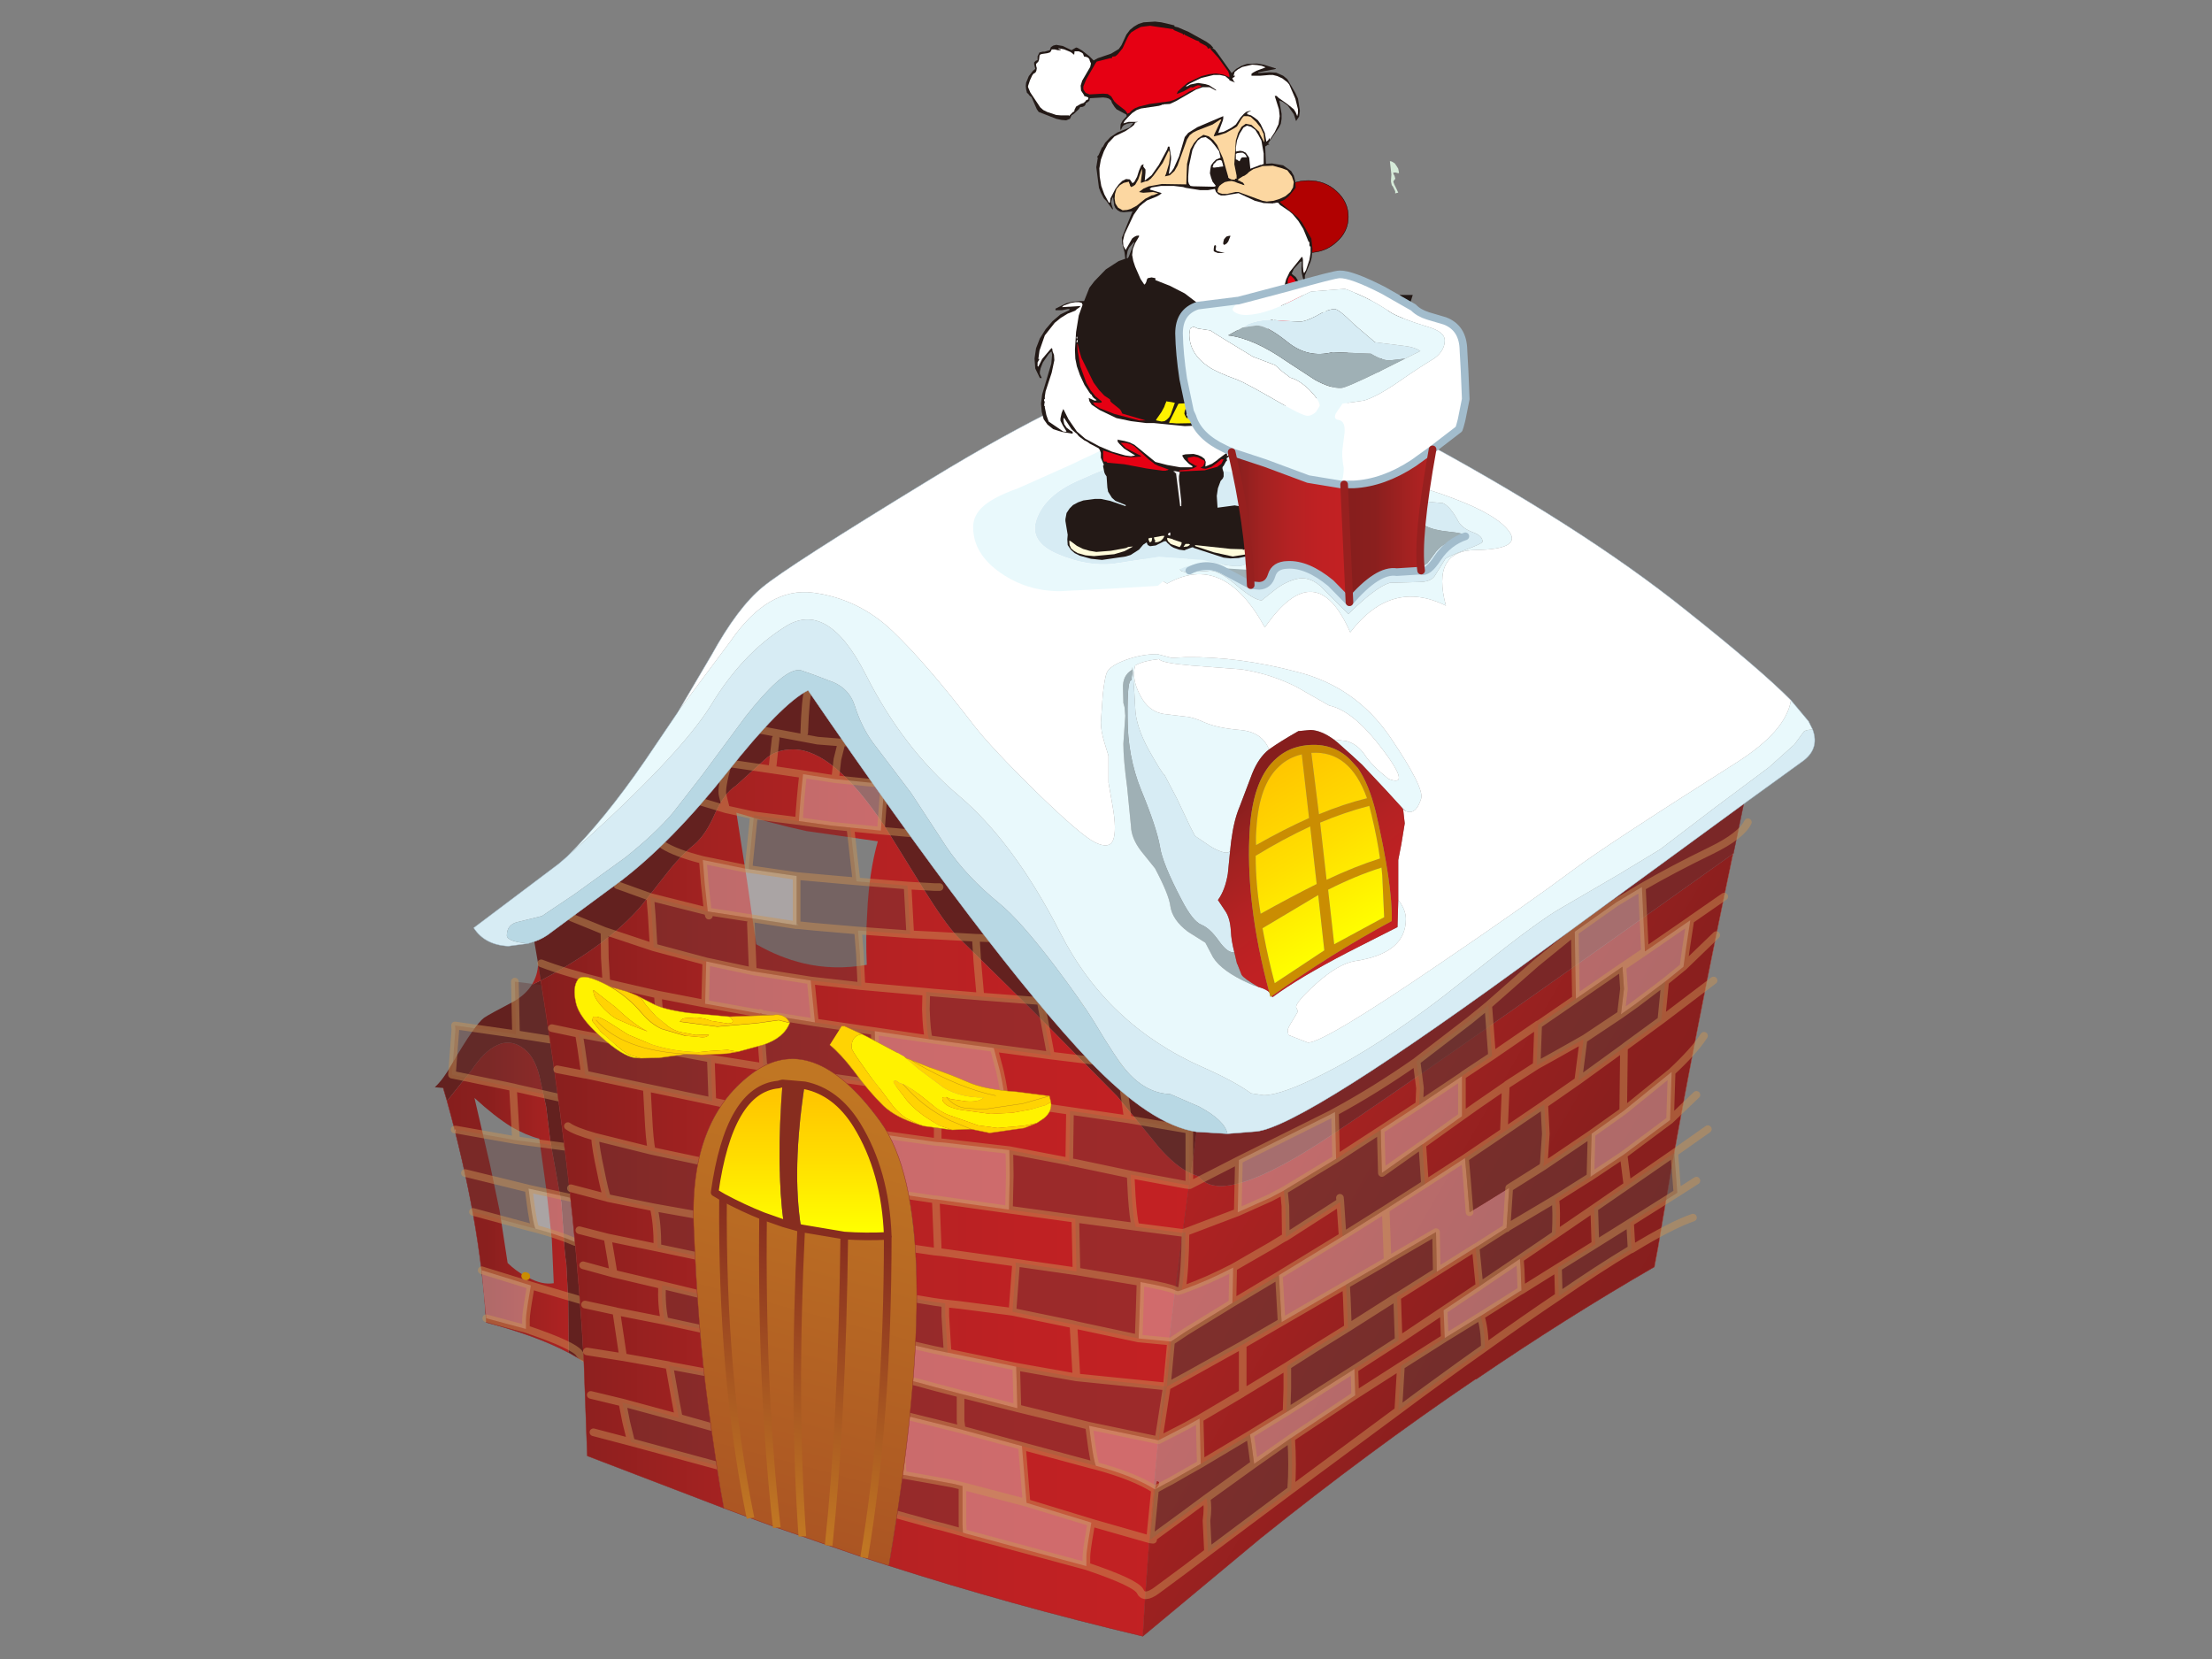 <svg version="1.1" xmlns="http://www.w3.org/2000/svg" width="1024" height="768">
    <rect width="100%" height="100%" fill="#808080" stroke="none"/>
    <defs>
        <linearGradient x1="5.78" y1="149.60" x2="25.33" y2="149.60" gradientUnits="userSpaceOnUse" spreadMethod="pad" id="G1">
            <stop offset="0.00" stop-color="#861E1D" stop-opacity="1.00"/>
            <stop offset="0.35" stop-color="#8A1F1E" stop-opacity="1.00"/>
            <stop offset="0.71" stop-color="#A32221" stop-opacity="1.00"/>
            <stop offset="1.00" stop-color="#B52223" stop-opacity="1.00"/>
        </linearGradient>
        <linearGradient x1="172.21" y1="176.90" x2="103.99" y2="137.50" gradientUnits="userSpaceOnUse" spreadMethod="pad" id="G2">
            <stop offset="0.00" stop-color="#861E1D" stop-opacity="1.00"/>
            <stop offset="0.35" stop-color="#8A1F1E" stop-opacity="1.00"/>
            <stop offset="0.71" stop-color="#A32221" stop-opacity="1.00"/>
            <stop offset="1.00" stop-color="#B52223" stop-opacity="1.00"/>
        </linearGradient>
        <linearGradient x1="18.86" y1="149.75" x2="105.74" y2="149.75" gradientUnits="userSpaceOnUse" spreadMethod="pad" id="G3">
            <stop offset="0.00" stop-color="#861E1D" stop-opacity="1.00"/>
            <stop offset="0.04" stop-color="#8A1F1E" stop-opacity="1.00"/>
            <stop offset="0.27" stop-color="#A32221" stop-opacity="1.00"/>
            <stop offset="0.52" stop-color="#B52223" stop-opacity="1.00"/>
            <stop offset="0.76" stop-color="#BF2123" stop-opacity="1.00"/>
            <stop offset="1.00" stop-color="#C32123" stop-opacity="1.00"/>
        </linearGradient>
        <linearGradient x1="113.36" y1="100.18" x2="128.14" y2="120.63" gradientUnits="userSpaceOnUse" spreadMethod="pad" id="G4">
            <stop offset="0.00" stop-color="#861E1D" stop-opacity="1.00"/>
            <stop offset="0.04" stop-color="#8A1F1E" stop-opacity="1.00"/>
            <stop offset="0.27" stop-color="#A32221" stop-opacity="1.00"/>
            <stop offset="0.52" stop-color="#B52223" stop-opacity="1.00"/>
            <stop offset="0.76" stop-color="#BF2123" stop-opacity="1.00"/>
            <stop offset="1.00" stop-color="#C32123" stop-opacity="1.00"/>
        </linearGradient>
        <linearGradient x1="128.55" y1="119.10" x2="116.25" y2="97.80" gradientUnits="userSpaceOnUse" spreadMethod="pad" id="G5">
            <stop offset="0.00" stop-color="#FFFF00" stop-opacity="1.00"/>
            <stop offset="0.51" stop-color="#FFDF00" stop-opacity="1.00"/>
            <stop offset="1.00" stop-color="#FFC600" stop-opacity="1.00"/>
        </linearGradient>
        <linearGradient x1="125.04" y1="66.10" x2="136.66" y2="66.10" gradientUnits="userSpaceOnUse" spreadMethod="pad" id="G6">
            <stop offset="0.00" stop-color="#861E1D" stop-opacity="1.00"/>
            <stop offset="0.35" stop-color="#8A1F1E" stop-opacity="1.00"/>
            <stop offset="0.71" stop-color="#A32221" stop-opacity="1.00"/>
            <stop offset="1.00" stop-color="#B52223" stop-opacity="1.00"/>
        </linearGradient>
        <linearGradient x1="110.35" y1="65.95" x2="125.25" y2="65.95" gradientUnits="userSpaceOnUse" spreadMethod="pad" id="G7">
            <stop offset="0.00" stop-color="#861E1D" stop-opacity="1.00"/>
            <stop offset="0.04" stop-color="#8A1F1E" stop-opacity="1.00"/>
            <stop offset="0.27" stop-color="#A32221" stop-opacity="1.00"/>
            <stop offset="0.52" stop-color="#B52223" stop-opacity="1.00"/>
            <stop offset="0.76" stop-color="#BF2123" stop-opacity="1.00"/>
            <stop offset="1.00" stop-color="#C32123" stop-opacity="1.00"/>
        </linearGradient>
        <linearGradient x1="46.79" y1="197.52" x2="61.91" y2="140.98" gradientUnits="userSpaceOnUse" spreadMethod="pad" id="G8">
            <stop offset="0.00" stop-color="#AB5523" stop-opacity="1.00"/>
            <stop offset="1.00" stop-color="#C07623" stop-opacity="1.00"/>
        </linearGradient>
        <linearGradient x1="53.73" y1="158.64" x2="53.77" y2="140.86" gradientUnits="userSpaceOnUse" spreadMethod="pad" id="G9">
            <stop offset="0.00" stop-color="#FFFF00" stop-opacity="1.00"/>
            <stop offset="0.51" stop-color="#FFDF00" stop-opacity="1.00"/>
            <stop offset="1.00" stop-color="#FFC600" stop-opacity="1.00"/>
        </linearGradient>
        <linearGradient x1="151.14" y1="183.51" x2="141.06" y2="221.09" gradientUnits="userSpaceOnUse" spreadMethod="pad" id="G10">
            <stop offset="0.00" stop-color="#872D1F" stop-opacity="1.00"/>
            <stop offset="1.00" stop-color="#C07623" stop-opacity="1.00"/>
        </linearGradient>
    </defs>
    <g transform="scale(3.53,3.53) translate(51.22,2.83)">
        <path fill="#D7ECF4" fill-opacity="1.00" d="M110.65,122.05 L110.45,122.05 Q109.70,122.05 108.65,120.60 Q107.45,118.90 106.35,118.45 Q105.20,118.00 103.75,115.20 Q101.20,110.35 100.90,108.20 Q100.45,105.65 98.40,100.70 Q96.65,96.35 96.65,91.30 Q96.60,86.20 97.15,86.40 L97.15,86.20 L97.25,85.55 L97.30,84.65 L97.55,88.20 L97.65,89.95 Q97.70,92.35 99.45,95.55 Q101.20,98.65 101.50,98.80 L103.10,101.85 L104.90,105.65 L105.50,106.80 L107.65,108.25 Q109.70,109.40 110.10,108.75 L109.80,111.75 Q109.45,113.90 108.50,115.20 L109.40,116.55 Q110.10,117.50 110.20,119.30 Q110.25,120.50 110.65,122.05 Z"/>
        <path fill="#9FB0B5" fill-opacity="1.00" d="M110.65,122.05 L111.00,123.55 L111.05,123.60 L111.60,125.00 Q111.90,125.50 113.80,126.60 L113.35,126.45 L113.30,126.45 L112.60,126.15 Q109.00,124.55 107.85,122.70 L106.85,120.80 L104.55,119.35 Q102.50,117.80 102.25,115.95 Q102.05,114.45 100.25,111.05 L98.40,108.75 Q97.15,107.10 97.10,105.55 L96.60,100.45 Q96.10,96.75 96.10,94.70 L96.35,91.05 L96.25,89.90 L96.10,89.35 L96.05,87.50 Q95.95,85.75 97.25,85.00 L97.30,84.65 L97.25,85.55 L97.15,86.20 L97.15,86.40 Q96.60,86.20 96.65,91.30 Q96.65,96.35 98.40,100.70 Q100.45,105.65 100.90,108.20 Q101.20,110.35 103.75,115.20 Q105.20,118.00 106.35,118.45 Q107.45,118.90 108.65,120.60 Q109.70,122.05 110.45,122.05 L110.65,122.05 Z"/>
        <path fill="#63211F" fill-opacity="1.00" d="M6.90,139.85 L5.80,139.75 Q6.90,138.75 8.05,136.70 Q11.05,131.55 12.25,130.65 Q12.90,130.20 16.25,128.45 Q17.75,127.55 18.50,126.35 L19.70,125.75 Q22.30,142.00 23.85,156.60 Q24.85,166.50 25.35,175.70 L23.35,174.55 L23.35,173.80 L23.30,167.80 L23.05,162.95 Q22.80,161.30 22.70,159.20 L22.40,154.90 L21.75,151.25 L20.95,146.80 L20.40,142.30 L19.50,138.20 Q18.80,135.50 17.20,134.50 Q15.60,133.45 13.95,134.25 Q12.25,135.05 10.60,137.55 L7.40,141.55 L6.90,139.85 Z"/>
        <path fill="url(#G1)" d="M7.40,141.55 L10.60,137.55 Q12.25,135.05 13.95,134.25 Q15.60,133.45 17.20,134.50 Q18.80,135.50 19.50,138.20 L20.40,142.30 L20.95,146.80 L21.75,151.25 L22.40,154.90 L22.70,159.20 Q22.80,161.30 23.05,162.95 L23.30,167.80 L23.35,173.80 L23.35,174.55 Q19.05,172.30 12.55,170.60 Q11.75,157.15 7.40,141.55 M19.70,125.75 L18.50,126.35 Q19.30,125.10 19.35,123.55 L19.70,125.75 M17.80,164.55 L18.05,164.70 Q19.85,165.70 21.40,165.45 L21.15,159.75 L20.45,153.35 L19.50,146.50 Q17.75,146.05 15.85,144.95 Q13.60,143.55 11.00,141.15 L13.05,149.95 L14.30,155.95 L15.35,162.80 Q16.50,163.90 17.65,164.50 L17.80,164.55 Z"/>
        <path stroke="#97201F" stroke-width="0.05" stroke-opacity="1.00" stroke-linecap="round" stroke-linejoin="round" stroke-miterlimit="3.00" fill="transparent" d="M177.45,102.60 L176.10,109.10 M6.90,139.85 L7.40,141.55 M23.35,174.55 L25.35,175.70 M19.35,123.55 L19.70,125.75 M23.35,174.55 Q19.05,172.30 12.55,170.60 Q11.75,157.15 7.40,141.55 M104.95,151.05 L105.70,145.60"/>
        <path stroke="#CA8D02" stroke-width="1.00" stroke-opacity="1.00" stroke-linecap="round" stroke-linejoin="round" stroke-miterlimit="3.00" fill="transparent" d="M17.80,164.55 L17.65,164.50"/>
        <path fill="#B10101" fill-opacity="1.00" d="M124.05,28.90 Q122.55,30.30 120.35,30.30 Q118.20,30.30 116.70,28.90 Q115.20,27.55 115.20,25.60 Q115.20,23.65 116.70,22.25 Q118.20,20.85 120.35,20.85 Q122.55,20.85 124.05,22.25 Q125.60,23.65 125.60,25.60 Q125.60,27.55 124.05,28.90 Z"/>
        <path stroke="#000000" stroke-width="0.05" stroke-opacity="1.00" stroke-linecap="round" stroke-linejoin="round" stroke-miterlimit="3.00" fill="transparent" d="M124.05,28.90 Q122.55,30.30 120.35,30.30 Q118.20,30.30 116.70,28.90 Q115.20,27.55 115.20,25.60 Q115.20,23.65 116.70,22.25 Q118.20,20.85 120.35,20.85 Q122.55,20.85 124.05,22.25 Q125.60,23.65 125.60,25.60 Q125.60,27.55 124.05,28.90"/>
        <path fill="#643735" fill-opacity="0.40" d="M16.30,125.90 L19.80,126.35 L20.90,133.50 L22.00,141.10 L16.65,139.90 L16.05,139.75 L8.05,138.10 L8.50,132.15 L8.45,131.65 L16.45,132.80 L16.30,125.90 M16.45,146.70 L22.80,147.55 L23.60,154.25 L18.10,153.05 L18.35,154.95 Q18.70,157.60 19.00,158.30 L18.20,158.10 L10.80,156.10 L9.75,151.00 L8.55,145.90 L8.55,145.30 L16.45,146.70 M20.90,133.50 L16.45,132.80 L20.90,133.50 M9.75,151.00 L18.10,153.05 L9.75,151.00 Z"/>
        <path fill="#EAD9D9" fill-opacity="0.40" d="M23.60,154.25 L23.85,156.60 L24.20,160.05 Q22.00,159.10 19.00,158.30 Q18.70,157.60 18.35,154.95 L18.10,153.05 L23.60,154.25 M8.55,145.90 L8.40,145.30 L8.55,145.30 L8.55,145.90 M11.95,163.75 L18.25,165.70 L18.40,165.75 L18.25,166.65 Q17.75,169.50 17.75,170.25 L17.75,171.45 L12.55,170.05 L11.95,163.75 Z"/>
        <path stroke="#CA9355" stroke-width="1.00" stroke-opacity="0.49" stroke-linecap="round" stroke-linejoin="round" stroke-miterlimit="3.00" fill="transparent" d="M22.00,141.10 L16.65,139.90 L16.05,139.75 L16.45,146.70 L22.80,147.55 M24.20,160.05 Q22.00,159.10 19.00,158.30 L18.20,158.10 L10.80,156.10 M8.40,145.30 L8.55,145.30 L16.45,146.70 M16.30,125.90 L16.45,132.80 L20.90,133.50 M16.05,139.75 L8.05,138.10 L8.50,132.15 L8.45,131.65 L16.45,132.80 M19.00,158.30 Q18.70,157.60 18.35,154.95 L18.10,153.05 L9.75,151.00 M12.55,170.05 L17.75,171.45 L17.75,170.25 Q17.75,169.50 18.25,166.65 L18.40,165.75 L18.25,165.70 L11.95,163.75 M17.75,171.45 Q24.25,173.65 24.80,174.75 L25.35,175.25 M18.10,153.05 L23.60,154.25 M18.40,165.75 L24.85,167.65"/>
        <path fill="url(#G2)" d="M176.10,109.10 L176.05,109.15 Q171.05,133.05 168.00,150.30 L166.20,160.90 L165.75,163.30 Q154.15,170.00 142.35,178.05 L142.25,178.05 Q128.30,187.50 114.15,198.85 L98.65,211.75 Q100.20,184.75 104.95,151.05 L106.00,151.45 Q109.05,155.60 123.35,146.05 Q137.65,136.50 176.10,109.10 Z"/>
        <path fill="#7A2727" fill-opacity="1.00" d="M176.10,109.10 Q137.65,136.50 123.35,146.05 Q109.05,155.60 106.00,151.45 L104.95,151.05 L105.70,145.60 L109.75,145.85 L113.55,145.55 Q119.70,144.90 151.65,121.45 L177.45,102.60 L176.10,109.10 Z"/>
        <path fill="#63211F" fill-opacity="1.00" d="M19.70,125.75 L19.35,123.55 L18.85,120.65 Q20.05,120.25 21.10,119.40 L30.25,112.65 Q36.90,107.55 44.10,98.50 Q51.25,89.45 54.75,87.70 Q78.55,122.45 91.65,136.30 Q99.70,144.70 105.70,145.60 L104.95,151.05 Q102.95,150.15 100.70,147.55 L95.30,140.95 L84.05,129.55 L74.30,119.95 Q72.65,118.20 69.80,113.60 L64.75,105.45 Q58.05,95.45 52.80,95.45 Q50.45,95.45 49.05,96.80 L45.30,100.20 Q43.70,101.25 42.55,103.85 Q41.35,106.65 39.80,107.95 Q37.95,109.45 36.10,111.85 L32.80,116.05 Q28.40,121.15 19.70,125.75 Z"/>
        <path fill="url(#G3)" d="M19.70,125.75 Q28.40,121.15 32.80,116.05 L36.10,111.85 Q37.95,109.45 39.80,107.95 Q41.35,106.65 42.55,103.85 Q43.70,101.25 45.30,100.20 L49.05,96.80 Q50.45,95.45 52.80,95.45 Q58.05,95.45 64.75,105.45 L69.80,113.60 Q72.65,118.20 74.30,119.95 L84.05,129.55 L95.30,140.95 L100.70,147.55 Q102.95,150.15 104.95,151.05 Q100.20,184.75 98.65,211.75 Q81.40,207.65 65.35,202.50 Q73.20,156.50 64.20,144.20 Q55.25,131.90 47.20,138.10 Q39.20,144.20 39.75,157.95 Q40.30,171.60 41.60,181.25 Q42.90,190.80 43.70,194.95 L25.80,188.10 L25.35,175.70 Q24.85,166.50 23.85,156.60 Q22.30,142.00 19.70,125.75 M62.45,123.70 Q62.30,120.10 62.50,117.00 Q62.75,111.50 63.90,107.50 L54.50,106.15 Q49.95,105.15 45.35,103.75 L46.75,112.70 L47.95,121.00 Q51.00,122.75 54.15,123.50 Q58.15,124.45 62.45,123.70 Z"/>
        <path stroke="#AC5142" stroke-width="0.05" stroke-opacity="1.00" stroke-linecap="round" stroke-linejoin="round" stroke-miterlimit="3.00" fill="transparent" d="M176.10,109.10 L176.05,109.15 Q171.05,133.05 168.00,150.30 L166.20,160.90 L165.75,163.30"/>
        <path stroke="#97201F" stroke-width="0.05" stroke-opacity="1.00" stroke-linecap="round" stroke-linejoin="round" stroke-miterlimit="3.00" fill="transparent" d="M165.75,163.30 Q154.15,170.00 142.35,178.05 L142.25,178.05 Q128.30,187.50 114.15,198.85 L98.65,211.75 Q81.40,207.65 65.35,202.50 M43.70,194.95 L25.80,188.10 L25.35,175.70 Q24.85,166.50 23.85,156.60 Q22.30,142.00 19.70,125.75 M104.95,151.05 Q100.20,184.75 98.65,211.75"/>
        <path fill="#EAD9D9" fill-opacity="0.40" d="M170.45,117.85 L169.90,121.45 L169.55,123.95 L167.15,125.90 L163.25,128.85 L161.35,130.20 L161.75,126.85 L161.55,123.95 L155.45,128.15 L155.30,119.35 L160.75,115.50 L164.10,113.50 L164.50,121.95 L170.45,117.85 M168.00,137.75 L167.80,144.05 L161.70,148.60 L157.35,151.50 L157.50,145.85 L161.65,142.90 L168.00,137.75 M148.10,162.25 L148.20,163.65 L148.30,166.40 L148.10,166.50 L142.95,169.75 L139.55,171.85 L138.25,172.65 L138.10,169.00 L142.80,165.85 L143.30,165.50 L148.10,162.25 M54.10,98.70 L58.30,99.35 L64.75,100.00 L64.30,106.10 L60.30,105.70 L57.85,105.45 L53.55,104.85 Q53.75,101.75 54.10,98.70 M47.00,111.15 L47.05,111.15 L53.25,112.05 L53.25,118.25 L53.20,118.50 L41.60,116.70 L41.20,113.05 L40.95,109.95 L46.35,111.05 L47.00,111.15 M55.10,125.75 L55.65,131.25 L48.75,130.15 L48.50,130.00 L48.50,130.10 L41.25,128.80 L41.40,123.25 L47.50,124.55 L55.10,125.75 M63.50,132.40 L70.60,133.45 L71.30,133.55 L79.10,134.60 L79.90,137.60 Q80.55,140.45 80.50,141.60 L71.75,140.40 L71.30,140.35 L69.80,140.15 L63.85,139.30 Q63.55,137.50 63.50,132.40 M71.75,146.95 L72.50,147.00 L81.15,148.00 L81.20,151.30 L81.10,155.80 L71.50,154.45 L71.30,154.45 L64.60,153.45 L64.40,153.45 L64.50,151.00 Q64.55,147.50 63.80,145.85 L71.30,146.90 L71.75,146.95 M41.90,162.25 L49.20,163.80 L50.00,164.00 L49.85,158.10 L56.80,159.20 L64.50,160.30 L64.35,166.75 L57.65,165.50 L58.40,171.15 L66.25,173.05 L66.50,173.10 L71.30,174.20 L73.05,174.55 L82.05,176.40 L82.20,181.85 L74.75,179.95 L71.30,179.05 L69.30,178.50 L66.15,177.70 L59.75,176.00 L50.75,173.75 L50.75,169.35 L50.70,169.30 L42.00,167.25 L41.90,162.25 M58.40,171.15 L50.75,169.35 L58.40,171.15 M57.65,165.50 L50.00,164.00 L57.65,165.50 M66.25,173.05 L66.15,177.70 L66.25,173.05 M75.05,198.05 L75.00,197.00 L75.00,192.05 L73.75,191.75 L71.30,191.30 L67.35,190.60 L67.15,190.60 L66.95,186.35 L66.85,182.65 L71.30,183.75 L74.90,184.65 L75.25,184.75 L82.80,186.80 L83.40,194.25 L91.75,196.80 L91.90,196.85 L91.75,197.75 Q91.25,200.60 91.25,201.35 L91.25,202.55 L75.50,198.30 L75.05,198.15 L75.05,198.05 M92.50,189.40 Q92.20,188.70 91.85,186.05 L91.60,184.15 L100.70,186.05 L104.30,184.20 L106.10,183.20 L106.25,189.15 L104.30,190.25 L102.30,191.40 Q102.05,191.50 100.25,192.50 Q97.50,190.75 92.50,189.40 M111.25,149.30 L123.30,143.30 L123.85,143.00 L124.00,149.15 L117.15,153.30 L115.35,154.25 L111.10,156.15 L111.25,149.30 M134.90,142.05 L140.50,138.30 L140.50,143.55 L135.40,147.20 L135.30,147.25 L130.00,151.00 L129.85,145.35 L134.90,142.05 M164.50,121.95 L161.55,123.95 L164.50,121.95 M103.75,166.35 L104.30,166.15 Q107.10,165.15 110.50,163.40 L110.40,168.05 L104.30,171.80 L102.35,173.10 L98.10,172.70 L98.25,168.55 L98.35,165.30 Q102.25,166.00 102.95,166.40 L103.25,166.50 L103.75,166.35 M116.50,164.40 L124.85,159.30 L130.50,155.75 L135.65,152.45 L140.90,149.05 L141.15,151.80 L141.50,156.15 L143.40,155.00 L146.70,152.95 L146.35,158.20 L146.25,158.25 L142.50,160.65 L142.30,160.75 L137.20,163.95 L137.10,158.75 L130.75,162.45 L130.65,162.55 L125.30,165.65 L116.85,170.55 L116.50,164.40 M100.50,191.40 L100.25,192.50 Q101.20,191.55 100.50,191.40 M112.70,185.30 L117.50,182.35 L126.40,176.70 L126.50,180.15 L118.10,185.75 L113.25,189.15 L112.90,186.55 L112.70,185.30 M130.75,162.45 L130.50,155.75 L130.75,162.45 M83.40,194.25 L75.00,192.05 L83.40,194.25 Z"/>
        <path fill="#643735" fill-opacity="0.60" d="M167.15,125.90 L166.65,130.95 L162.00,134.35 L161.75,134.55 L155.75,138.90 L156.45,133.45 L156.70,133.30 L161.35,130.20 L156.70,133.30 L156.45,133.45 L153.00,135.40 L150.30,136.90 L150.50,131.50 L150.65,131.45 L155.45,128.15 L161.55,123.95 L161.75,126.85 L161.35,130.20 L163.25,128.85 L167.15,125.90 M146.00,145.60 L151.30,142.00 L151.50,145.85 L151.25,149.60 L151.15,150.15 L157.50,145.85 L157.35,151.50 L152.75,154.40 Q152.95,155.90 152.80,159.05 L148.10,162.25 L143.30,165.50 L142.80,165.85 L142.30,160.75 L142.50,160.65 L146.25,158.25 L146.35,158.25 L146.35,158.20 L146.70,152.95 L143.40,155.00 L141.50,156.15 L141.15,151.80 L140.90,149.05 L146.00,145.60 M162.20,152.60 L168.35,148.35 L168.75,153.60 L162.55,157.50 L162.75,161.00 L162.50,161.10 Q158.50,163.50 153.20,167.15 L153.10,163.40 L158.00,160.35 L162.55,157.50 L158.00,160.35 L157.85,155.60 L162.20,152.60 M134.55,136.35 L134.60,136.35 L134.60,136.30 L141.50,131.00 L143.95,129.00 L144.15,131.65 L144.45,135.65 L140.75,138.10 L140.50,138.30 L134.90,142.05 L135.00,139.85 L134.55,136.35 M117.15,153.30 L124.00,149.15 L129.85,145.35 L130.00,151.00 L135.30,147.25 L135.65,152.45 L130.50,155.75 L124.85,159.30 L124.55,154.80 L117.40,159.40 L117.35,155.35 L117.15,153.30 M110.40,168.05 L116.50,164.40 L116.85,170.55 Q114.40,171.95 111.75,173.50 L104.30,177.65 L101.80,179.00 L102.35,173.10 L104.30,171.80 L110.40,168.05 M99.60,199.05 L100.25,192.50 Q102.05,191.50 102.30,191.40 L104.30,190.25 L106.25,189.15 L112.70,185.30 L112.90,186.55 L113.25,189.15 L118.10,185.75 Q118.35,189.30 118.10,192.55 L107.20,200.70 L107.00,196.60 Q107.25,194.75 107.00,193.65 L104.30,195.65 L99.65,199.05 L99.60,199.05 L99.65,199.05 L99.60,199.05 M117.50,182.35 L117.60,179.30 L117.60,176.30 L121.20,174.00 L125.55,171.30 L125.40,167.35 L125.30,165.65 L130.65,162.55 L130.75,162.45 L137.10,158.75 L137.20,163.95 Q134.95,165.35 132.20,167.10 L132.00,167.20 L132.20,172.95 L126.40,176.70 L117.50,182.35 M132.15,182.15 L132.50,176.30 L138.25,172.65 L139.55,171.85 L142.95,169.75 Q143.50,171.50 143.50,173.90 Q140.45,176.05 137.10,178.50 Q134.75,180.20 132.15,182.15 M113.25,189.15 L107.00,193.65 L113.25,189.15 M151.15,150.15 L146.70,152.95 L151.15,150.15 M152.75,154.40 L146.35,158.20 L152.75,154.40 M124.55,154.80 L124.50,154.25 L124.55,154.80 M125.55,171.30 L132.00,167.20 L125.55,171.30 Z"/>
        <path fill="#643735" fill-opacity="0.40" d="M60.30,105.70 L61.10,112.75 L65.95,113.15 L67.80,113.30 L68.15,119.70 L61.30,119.20 L61.55,122.30 L61.75,126.50 L55.10,125.75 L47.50,124.55 L41.40,123.25 L34.50,121.40 L34.25,117.20 L34.05,114.80 L41.60,116.70 L41.75,117.25 L41.60,116.70 L53.20,118.50 L53.50,118.50 L53.25,118.25 L53.25,112.05 L47.05,111.15 L47.00,111.15 L47.00,110.50 L47.65,104.10 L53.55,104.85 L57.85,105.45 L60.30,105.70 M70.25,127.25 L71.30,127.35 L77.35,127.85 L85.25,128.45 L86.60,135.60 L79.10,134.60 L71.30,133.55 L70.60,133.45 Q70.30,132.55 70.20,129.55 L70.25,127.25 M61.10,112.75 L58.25,112.50 L53.25,112.05 L58.25,112.50 L61.10,112.75 M61.30,119.20 L55.50,118.70 L53.50,118.50 L55.50,118.70 L61.30,119.20 M55.65,131.25 L62.10,132.20 L63.50,132.40 Q63.55,137.50 63.85,139.30 L56.30,138.25 L48.90,137.10 L48.75,135.15 L48.50,131.25 L48.50,130.15 L48.75,130.15 L55.65,131.25 M49.00,143.05 L56.35,144.50 L63.80,145.85 Q64.55,147.50 64.50,151.00 L64.40,153.45 L57.65,152.40 L57.20,155.65 L56.80,159.20 L49.85,158.10 L50.00,164.00 L49.20,163.80 L41.90,162.25 L35.00,160.80 Q35.00,157.55 34.50,155.50 L41.50,156.75 L49.85,158.10 L41.50,156.75 L34.50,155.50 L28.55,154.30 L28.40,154.25 Q28.10,153.50 27.55,150.75 Q26.90,147.80 26.80,146.25 L34.25,148.10 L41.10,149.55 L49.40,151.05 Q49.05,146.25 49.00,143.05 M42.00,136.00 L42.20,141.60 L33.60,139.80 L25.60,138.10 L25.50,138.10 L25.00,134.60 L24.70,132.75 L42.00,136.00 M81.15,148.00 L89.00,149.50 L89.10,142.85 L96.70,143.95 L104.30,145.25 L104.75,145.35 L104.75,152.60 L104.30,152.55 L97.05,151.20 L97.20,154.05 Q97.40,156.95 97.70,158.05 L103.90,158.85 L104.25,158.75 Q104.20,163.95 103.75,166.35 L103.25,166.50 L102.95,166.40 Q102.25,166.00 98.35,165.30 L98.25,168.55 L98.10,172.70 L90.15,171.00 L89.55,170.85 L81.55,169.20 L82.00,163.25 L81.95,162.75 L89.95,163.90 L98.35,165.30 L89.95,163.90 L89.80,157.00 L81.10,155.80 L81.20,151.30 L81.15,148.00 M47.25,118.25 L47.50,124.55 L47.25,118.25 M35.95,170.40 Q35.50,168.40 35.60,165.70 L42.00,167.25 L50.70,169.30 L50.75,169.35 L50.75,173.75 L59.75,176.00 L66.15,177.70 L69.30,178.50 L71.30,179.05 L74.75,179.95 L82.20,181.85 L91.60,184.15 L82.20,181.85 L82.05,176.40 L89.95,177.80 L101.80,179.00 L100.70,186.05 L91.60,184.15 L91.85,186.05 Q92.20,188.70 92.50,189.40 L91.70,189.20 L82.80,186.80 L75.25,184.75 L74.90,184.65 L74.75,183.50 L74.75,179.95 L74.75,183.50 L74.90,184.65 L71.30,183.75 L66.85,182.65 L66.95,186.35 L67.15,190.60 L67.35,190.60 L71.30,191.30 L73.75,191.75 L75.00,192.05 L75.00,197.00 L75.05,198.05 L75.05,198.15 L72.35,197.40 L71.30,197.15 L59.75,193.95 L59.75,189.25 L63.50,189.95 L67.15,190.60 L63.50,189.95 L59.75,189.25 L52.75,187.50 L43.85,184.80 L44.15,187.35 L44.45,189.80 L31.55,186.30 L30.90,183.65 L30.40,181.10 L36.50,182.75 L37.80,183.10 L43.85,184.80 L37.80,183.10 L37.35,180.75 L36.55,176.25 L43.25,177.50 L43.10,175.05 L42.85,171.90 L35.95,170.40 M73.05,174.55 L71.30,174.20 L66.50,173.10 L66.25,173.05 L58.40,171.15 L57.65,165.50 L64.35,166.75 L71.30,167.90 L72.75,168.10 L72.75,169.75 L73.00,173.75 L73.05,174.55 M41.50,156.75 L41.10,149.55 L41.50,156.75 M51.05,179.10 L49.55,178.80 L43.25,177.50 L49.55,178.80 L51.05,179.10 L59.40,180.95 L66.85,182.65 L59.40,180.95 L51.05,179.10 L51.25,181.25 L50.75,186.25 L51.25,181.25 L51.05,179.10 M59.40,180.95 L59.50,177.75 L59.75,176.00 L59.50,177.75 L59.40,180.95 M57.65,152.40 L49.40,151.05 L57.65,152.40 M50.75,173.75 L42.85,171.90 L50.75,173.75 M97.05,151.20 L89.70,149.65 L89.10,149.55 L89.00,149.50 L89.10,149.55 L89.70,149.65 L97.05,151.20 M97.70,158.05 L89.80,157.00 L97.70,158.05 Z"/>
        <path stroke="#CA9355" stroke-width="1.00" stroke-opacity="0.49" stroke-linecap="round" stroke-linejoin="round" stroke-miterlimit="3.00" fill="transparent" d="M164.10,113.50 Q168.15,111.15 173.20,108.70 Q177.10,106.80 178.00,105.00 M170.45,117.85 L170.65,117.70 L174.90,114.75 M170.45,117.85 L169.90,121.45 L169.55,123.95 L173.85,119.80 M164.10,113.50 L164.50,121.95 L170.45,117.85 M167.15,125.90 L169.55,123.95 M156.45,133.45 L155.75,138.90 L161.75,134.55 L162.00,134.35 L166.65,130.95 L167.15,125.90 L163.25,128.85 L161.35,130.20 L156.70,133.30 L156.45,133.45 L153.00,135.40 L150.30,136.90 L146.50,139.35 L146.25,139.55 L146.00,145.60 L151.30,142.00 L151.50,141.85 L155.75,138.90 M167.80,144.05 L171.25,140.75 M168.00,137.75 L167.80,144.05 L161.70,148.60 L162.20,152.60 L168.35,148.35 L172.75,145.25 M168.00,137.75 Q170.95,135.00 172.25,133.00 M166.65,130.95 L173.50,125.75 M158.00,160.35 L153.10,163.40 L153.20,167.15 Q158.50,163.50 162.50,161.10 L162.75,161.00 L162.55,157.50 L158.00,160.35 L157.85,155.60 L152.80,159.05 L148.10,162.25 L148.20,163.65 L148.30,166.40 L153.10,163.40 M168.75,153.60 L171.25,152.00 M168.75,153.60 L162.55,157.50 M162.75,161.00 Q167.90,157.85 170.80,156.85 M168.35,148.35 L168.75,153.60 M50.50,94.05 L50.05,98.10 L54.10,98.70 L58.30,99.35 L58.60,96.75 L59.15,94.55 L56.00,94.30 L47.75,92.75 M59.15,94.55 L61.50,94.50 M40.50,102.25 L44.00,103.30 L43.55,101.45 Q43.30,100.65 44.25,97.25 L50.05,98.10 M54.75,87.75 Q54.40,88.80 54.25,93.25 M64.30,106.10 L68.75,106.50 M58.30,99.35 L64.75,100.00 L64.30,106.10 L60.30,105.70 L61.10,112.75 L65.95,113.15 L67.80,113.30 L71.30,113.50 L72.00,113.50 M67.80,113.30 L68.15,119.70 L71.30,119.85 L76.75,120.15 L79.50,120.25 M68.15,119.70 L61.30,119.20 L61.55,122.30 L61.75,126.50 L61.80,126.50 L62.35,126.55 L70.25,127.25 L71.30,127.35 L77.35,127.85 L76.95,123.30 L76.75,120.15 M53.55,104.85 L57.85,105.45 L60.30,105.70 M47.65,104.10 L44.00,103.30 M47.00,111.15 L47.00,110.50 L47.65,104.10 L53.55,104.85 Q53.75,101.75 54.10,98.70 M47.00,111.15 L47.05,111.15 L53.25,112.05 L58.25,112.50 L61.10,112.75 M40.95,109.95 L46.35,111.05 L47.00,111.15 M41.60,116.70 L41.75,117.25 M40.95,109.95 L41.20,113.05 L41.60,116.70 L53.20,118.50 L53.50,118.50 L53.25,118.25 L53.25,112.05 M53.50,118.50 L55.50,118.70 L61.30,119.20 M55.10,125.75 L55.65,131.25 L62.10,132.20 L63.50,132.40 L70.60,133.45 Q70.30,132.55 70.20,129.55 L70.25,127.25 M48.75,130.15 L48.50,130.10 L48.50,130.15 L48.50,131.25 L48.75,135.15 L48.90,137.10 L56.30,138.25 L63.85,139.30 Q63.55,137.50 63.50,132.40 M41.40,123.25 L41.25,128.80 L48.50,130.10 L48.50,130.00 L48.75,130.15 L55.65,131.25 M42.20,141.60 L46.70,142.55 L49.00,143.05 L56.35,144.50 L56.35,141.00 L56.30,138.25 M42.00,136.00 L42.20,141.60 L33.60,139.80 L33.80,143.40 Q33.95,146.70 34.25,148.10 L41.10,149.55 L49.40,151.05 Q49.05,146.25 49.00,143.05 M42.00,136.00 L48.90,137.10 M47.50,124.55 L55.10,125.75 L61.75,126.50 M79.10,134.60 L71.30,133.55 L70.60,133.45 M63.85,139.30 L69.80,140.15 L71.30,140.35 L71.75,140.40 L80.50,141.60 Q80.55,140.45 79.90,137.60 L79.10,134.60 L86.60,135.60 L85.25,128.45 L77.35,127.85 M71.75,146.95 L72.50,147.00 L81.15,148.00 L89.00,149.50 L89.10,142.85 L80.50,141.60 M71.75,146.95 L71.75,140.40 M63.80,145.85 L71.30,146.90 L71.75,146.95 M56.35,144.50 L63.80,145.85 Q64.55,147.50 64.50,151.00 L64.40,153.45 L64.60,153.45 L71.30,154.45 L71.50,154.45 L81.10,155.80 L81.20,151.30 L81.15,148.00 M41.40,123.25 L47.50,124.55 L47.25,118.25 M23.75,117.50 L28.05,119.25 L34.50,121.40 L34.25,117.20 L34.05,114.80 L29.75,113.25 M28.05,119.25 L28.10,122.80 L28.30,126.05 L35.05,127.60 L41.25,128.80 M35.05,127.60 L35.25,130.35 L35.50,134.25 M21.15,132.00 L24.70,132.75 L42.00,136.00 M24.70,132.75 L25.00,134.60 L25.50,138.10 L25.60,138.10 L33.60,139.80 M21.85,137.40 L25.50,138.10 M23.25,144.85 Q24.15,145.50 26.80,146.25 L34.25,148.10 M19.75,123.50 Q23.00,124.75 28.30,126.05 M34.50,155.50 Q35.00,157.55 35.00,160.80 L41.90,162.25 L49.20,163.80 L50.00,164.00 L49.85,158.10 L41.50,156.75 L34.50,155.50 L28.55,154.30 L28.40,154.25 L23.65,153.00 M24.75,158.50 L28.45,159.45 L35.00,160.80 M26.80,146.25 Q26.90,147.80 27.55,150.75 Q28.10,153.50 28.40,154.25 M35.60,165.70 L29.25,164.20 L25.25,163.10 M25.50,168.25 L29.45,169.10 L29.60,169.15 L35.95,170.40 Q35.50,168.40 35.60,165.70 L42.00,167.25 L41.90,162.25 M28.45,159.45 L28.90,162.10 L29.25,164.20 M29.60,169.15 L30.50,175.15 L36.45,176.20 L36.55,176.25 L43.25,177.50 L43.10,175.05 L42.85,171.90 L35.95,170.40 M37.80,183.10 L36.50,182.75 L30.40,181.10 L30.90,183.65 L31.55,186.30 L44.45,189.80 L44.15,187.35 L43.85,184.80 L37.80,183.10 L37.35,180.75 L36.55,176.25 M26.60,185.00 L31.55,186.30 M25.75,174.40 L30.50,175.15 M26.25,180.10 L30.40,181.10 M71.50,154.45 L71.75,160.75 M64.35,166.75 L57.65,165.50 L58.40,171.15 L66.25,173.05 L66.50,173.10 L71.30,174.20 L73.05,174.55 L73.00,173.75 L72.75,169.75 L72.75,168.10 L71.30,167.90 L64.35,166.75 L64.50,160.30 L56.80,159.20 L49.85,158.10 M72.75,168.10 L74.60,168.30 L81.55,169.20 L82.00,163.25 L81.95,162.75 L72.30,161.40 L71.30,161.30 L64.50,160.30 M64.40,153.45 L57.65,152.40 L57.20,155.65 L56.80,159.20 M41.10,149.55 L41.50,156.75 M50.75,169.35 L58.40,171.15 M42.00,167.25 L50.70,169.30 L50.75,169.35 L50.75,173.75 L59.75,176.00 L66.15,177.70 L66.25,173.05 M50.00,164.00 L57.65,165.50 M49.40,151.05 L57.65,152.40 M66.85,182.65 L59.40,180.95 L51.05,179.10 L51.25,181.25 L50.75,186.25 M59.75,176.00 L59.50,177.75 L59.40,180.95 M43.25,177.50 L49.55,178.80 L51.05,179.10 M59.75,189.25 L59.75,193.95 L71.30,197.15 L72.35,197.40 L75.05,198.15 L75.05,198.05 L75.00,197.00 L75.00,192.05 L73.75,191.75 L71.30,191.30 L67.35,190.60 L67.15,190.60 L63.50,189.95 L59.75,189.25 L52.75,187.50 L43.85,184.80 M44.45,189.80 L59.75,193.95 M74.90,184.65 L75.25,184.75 L82.80,186.80 L91.70,189.20 L92.50,189.40 Q92.20,188.70 91.85,186.05 L91.60,184.15 L82.20,181.85 L74.75,179.95 L74.75,183.50 L74.90,184.65 L71.30,183.75 L66.85,182.65 L66.95,186.35 L67.15,190.60 M74.75,179.95 L71.30,179.05 L69.30,178.50 L66.15,177.70 M42.85,171.90 L50.75,173.75 M34.50,121.40 L41.40,123.25 M34.05,114.80 L41.60,116.70 M35.75,108.00 Q37.40,109.05 40.95,109.95 M143.95,129.00 L150.20,123.50 L155.30,119.35 L160.75,115.50 L164.10,113.50 M111.25,149.30 L123.30,143.30 L123.85,143.00 Q129.20,140.10 134.55,136.35 L134.60,136.35 L134.60,136.30 L141.50,131.00 L143.95,129.00 L144.15,131.65 L144.45,135.65 L150.50,131.50 L150.65,131.45 L155.45,128.15 L155.30,119.35 M140.50,138.30 L140.75,138.10 L144.45,135.65 M134.55,136.35 L135.00,139.85 L134.90,142.05 L140.50,138.30 L140.50,143.55 L142.40,142.20 L146.25,139.55 M135.30,147.25 L135.40,147.20 L140.50,143.55 M129.85,145.35 L134.90,142.05 M155.45,128.15 L161.55,123.95 L164.50,121.95 M161.55,123.95 L161.75,126.85 L161.35,130.20 M151.30,142.00 L151.50,145.85 L151.25,149.60 L151.15,150.15 L157.50,145.85 L161.65,142.90 L161.75,134.55 M150.50,131.50 L150.30,136.90 M85.25,128.45 L90.75,128.85 M86.60,135.60 L95.65,136.70 L95.70,136.80 L96.00,139.10 L96.70,143.95 L104.30,145.25 L104.75,145.35 L104.75,152.60 L104.80,152.60 L111.25,149.30 L111.10,156.15 L115.35,154.25 L117.15,153.30 L124.00,149.15 L123.85,143.00 M89.10,142.85 L96.70,143.95 M110.50,163.40 L115.45,160.55 L117.00,159.60 L117.40,159.40 L117.35,155.35 L117.15,153.30 M104.75,152.60 L104.30,152.55 L97.05,151.20 L97.20,154.05 Q97.40,156.95 97.70,158.05 L103.90,158.85 L104.25,158.75 L111.10,156.15 M103.75,166.35 L104.30,166.15 Q107.10,165.15 110.50,163.40 L110.40,168.05 L116.50,164.40 L124.85,159.30 L124.55,154.80 L117.40,159.40 M98.35,165.30 Q102.25,166.00 102.95,166.40 L103.25,166.50 L103.75,166.35 Q104.20,163.95 104.25,158.75 M110.40,168.05 L104.30,171.80 L102.35,173.10 L101.80,179.00 L104.30,177.65 L111.75,173.50 Q114.40,171.95 116.85,170.55 L116.50,164.40 M89.00,149.50 L89.10,149.55 L89.70,149.65 L97.05,151.20 M81.10,155.80 L89.80,157.00 L97.70,158.05 M81.55,169.20 L89.55,170.85 L90.15,171.00 L98.10,172.70 L98.25,168.55 L98.35,165.30 L89.95,163.90 L81.95,162.75 M89.80,157.00 L89.95,163.90 M82.05,176.40 L82.20,181.85 M82.05,176.40 L89.95,177.80 L89.55,170.85 M82.80,186.80 L83.40,194.25 L91.75,196.80 L91.90,196.85 L99.60,199.05 L100.25,192.50 Q97.50,190.75 92.50,189.40 M91.60,184.15 L100.70,186.05 L101.80,179.00 L89.95,177.80 M91.90,196.85 L91.75,197.75 Q91.25,200.60 91.25,201.35 L91.25,202.55 Q97.75,204.75 98.30,205.85 Q98.80,206.95 100.45,205.75 L104.30,202.90 L107.20,200.70 L107.00,196.60 Q107.25,194.75 107.00,193.65 L104.30,195.65 L99.65,199.05 L99.70,199.05 L100.00,199.10 L99.60,199.05 L99.65,199.05 L99.60,199.05 L99.70,199.05 M112.70,185.30 L117.50,182.35 L117.60,179.30 L117.60,176.30 L111.75,179.85 L111.60,179.95 L106.10,183.20 L106.25,189.15 L112.70,185.30 L112.90,186.55 L113.25,189.15 L118.10,185.75 L126.50,180.15 L126.40,176.70 L117.50,182.35 M117.60,176.30 L121.20,174.00 L125.55,171.30 L125.40,167.35 L125.30,165.65 L116.85,170.55 M111.75,179.85 L111.75,173.50 M100.70,186.05 L104.30,184.20 L106.10,183.20 M100.25,192.50 Q102.05,191.50 102.30,191.40 L104.30,190.25 L106.25,189.15 M118.10,185.75 Q118.35,189.30 118.10,192.55 L132.15,182.15 L132.50,176.30 L126.50,180.15 M107.00,193.65 L113.25,189.15 M98.10,172.70 L102.35,173.10 M157.35,151.50 L161.70,148.60 M157.35,151.50 L152.75,154.40 Q152.95,155.90 152.80,159.05 M142.30,160.75 L142.50,160.65 L146.25,158.25 L146.35,158.20 L146.70,152.95 L151.15,150.15 M141.50,156.15 L141.15,151.80 L140.90,149.05 L135.65,152.45 L130.50,155.75 L130.75,162.45 L137.10,158.75 L137.20,163.95 L142.30,160.75 L142.80,165.85 L143.30,165.50 L148.10,162.25 M146.35,158.20 L146.35,158.25 M142.95,169.75 L148.10,166.50 L148.30,166.40 M146.35,158.20 L152.75,154.40 M124.85,159.30 L130.50,155.75 M124.50,154.25 L124.55,154.80 M125.30,165.65 L130.65,162.55 L130.75,162.45 M132.20,172.95 L138.10,169.00 L142.80,165.85 M132.00,167.20 L132.20,167.10 Q134.95,165.35 137.20,163.95 M126.40,176.70 L132.20,172.95 L132.00,167.20 L125.55,171.30 M138.25,172.65 L139.55,171.85 L142.95,169.75 Q143.50,171.50 143.50,173.90 Q148.80,170.10 153.20,167.15 M138.10,169.00 L138.25,172.65 L132.50,176.30 M132.15,182.15 Q134.75,180.20 137.10,178.50 Q140.45,176.05 143.50,173.90 M140.90,149.05 L146.00,145.60 M135.30,147.25 L135.65,152.45 M124.00,149.15 L129.85,145.35 L130.00,151.00 L135.30,147.25 M157.50,145.85 L157.35,151.50 M75.00,192.05 L83.40,194.25 M73.05,174.55 L82.05,176.40 M75.05,198.15 L75.50,198.30 L91.25,202.55 M107.20,200.70 L118.10,192.55 M161.65,142.90 L168.00,137.75 M162.20,152.60 L157.85,155.60"/>
        <path fill="#D7ECF4" fill-opacity="1.00" d="M18.05,120.90 L15.45,121.25 Q12.35,121.10 10.90,118.85 L22.05,110.45 L23.15,109.50 Q37.95,96.30 42.05,89.60 Q46.15,82.85 51.75,79.35 Q57.30,75.80 62.30,85.60 Q67.20,95.30 74.45,101.45 Q81.70,107.55 87.85,119.55 Q93.95,131.55 106.45,137.10 Q110.65,138.95 112.85,140.55 L114.50,140.80 Q116.80,140.80 122.35,138.00 Q129.50,134.40 138.10,127.80 L146.30,121.35 Q150.95,117.75 153.25,116.40 L161.05,111.85 L166.50,108.55 L173.65,103.10 L180.75,97.80 L184.10,94.80 L185.35,93.10 Q185.70,92.85 186.50,92.85 Q187.45,95.45 185.05,97.10 L177.45,102.60 L151.65,121.45 Q119.70,144.90 113.55,145.55 L109.75,145.85 Q109.40,144.10 106.05,142.30 L102.25,140.65 Q99.15,140.55 96.65,137.75 Q95.25,136.20 92.25,131.15 Q90.65,128.55 87.15,123.90 Q82.55,117.85 79.85,115.65 Q75.50,112.10 72.90,108.25 L68.25,101.15 L63.25,94.55 Q61.75,92.50 60.85,89.65 Q60.15,87.55 58.10,86.65 L55.60,85.70 L53.75,85.05 L53.35,85.05 Q51.20,85.25 46.55,91.15 L41.00,98.65 L38.95,101.30 L37.00,103.80 Q34.65,106.55 30.75,109.65 L24.10,114.45 L19.85,117.30 L16.80,118.05 Q15.25,118.35 15.25,119.85 Q15.25,120.65 18.05,120.90 M112.00,57.90 Q116.65,58.00 117.55,60.70 Q118.45,63.40 123.45,62.70 L128.75,62.45 L135.30,62.90 L138.00,63.15 Q138.95,63.55 140.00,65.50 Q140.50,66.45 142.00,67.00 Q143.20,67.45 143.20,68.20 Q143.20,68.45 140.90,69.30 Q138.50,70.20 138.30,70.50 L136.90,72.75 Q136.35,73.50 134.80,73.50 L131.05,73.60 Q129.20,74.15 125.60,77.70 L121.85,73.95 Q120.35,72.70 118.80,73.10 Q117.20,73.50 115.75,74.70 L114.25,75.90 Q113.25,75.90 110.85,73.85 Q108.40,71.75 107.15,72.05 L104.40,72.20 Q102.95,72.10 103.90,71.25 L105.05,69.95 Q105.40,69.30 104.85,68.65 L101.50,65.10 Q98.65,62.20 100.80,61.20 Q102.90,60.20 103.05,59.65 Q103.20,59.10 103.80,59.30 L107.05,58.85 Q107.35,57.75 112.00,57.90 M108.90,70.40 Q108.80,71.50 110.40,72.65 Q112.00,73.75 114.00,73.80 Q114.65,70.55 117.45,70.85 L126.85,71.50 L131.90,71.70 Q135.20,71.75 136.00,71.00 L136.85,69.85 Q137.35,69.10 138.10,68.60 L139.50,68.00 L140.65,67.35 Q140.80,67.10 138.80,66.90 Q136.80,66.70 135.75,66.15 Q134.70,65.60 129.80,66.65 L122.75,67.70 L119.70,67.30 L117.45,66.90 Q114.45,66.90 111.75,68.10 Q109.00,69.30 108.90,70.40 Z"/>
        <path fill="#E9F9FC" fill-opacity="1.00" d="M186.50,92.85 Q185.70,92.85 185.35,93.10 L184.10,94.80 L180.75,97.80 L173.65,103.10 L166.50,108.55 L161.05,111.85 L153.25,116.40 Q150.95,117.75 146.30,121.35 L138.10,127.80 Q129.50,134.40 122.35,138.00 Q116.80,140.80 114.50,140.80 L112.85,140.55 Q110.65,138.95 106.45,137.10 Q93.95,131.55 87.85,119.55 Q81.70,107.55 74.45,101.45 Q67.20,95.30 62.30,85.60 Q57.30,75.80 51.75,79.35 Q46.15,82.85 42.05,89.60 Q37.95,96.30 23.15,109.50 Q28.05,104.65 33.35,96.95 L37.65,90.60 L37.80,90.35 L44.55,81.30 Q49.50,74.10 55.45,74.90 Q61.40,75.70 65.85,79.95 Q70.25,84.15 76.50,92.30 Q78.75,95.20 84.65,101.00 Q90.55,106.75 92.40,107.65 Q94.25,108.55 94.75,107.35 Q95.25,106.10 94.70,102.95 L94.15,99.80 L94.15,96.30 L93.60,94.50 Q93.15,93.00 93.15,91.90 L93.40,88.30 Q93.65,86.05 93.90,85.45 Q94.25,84.50 96.45,83.70 Q98.55,82.95 100.55,82.95 L102.45,83.45 L104.25,83.35 Q111.25,83.25 118.95,85.30 Q126.60,87.25 131.10,93.85 Q135.60,100.50 135.15,101.90 Q134.60,103.65 133.70,103.65 L133.50,103.65 L133.15,103.55 L132.70,103.15 L132.65,103.10 L130.55,100.80 L127.40,97.45 L126.10,96.25 L124.20,94.55 L123.70,94.15 L125.35,94.35 Q126.80,94.75 127.75,96.15 Q128.65,97.55 130.85,99.30 Q133.95,100.55 130.10,95.45 Q126.25,90.35 123.10,89.70 L118.80,87.25 Q115.45,85.55 111.60,84.95 L105.05,84.45 Q101.00,84.10 100.80,83.60 Q98.60,83.85 97.65,84.45 Q97.15,86.20 98.30,88.35 Q99.40,90.50 101.40,90.80 L104.30,91.15 Q105.20,91.20 106.85,91.95 Q108.50,92.65 111.40,92.90 Q114.30,93.15 115.20,95.45 Q113.85,96.50 113.00,98.60 L111.35,102.95 Q110.60,104.70 110.25,107.40 L110.20,107.80 L110.10,108.75 Q109.70,109.40 107.65,108.25 L105.50,106.80 L104.90,105.65 L103.10,101.85 L101.50,98.80 Q101.20,98.65 99.45,95.55 Q97.70,92.35 97.65,89.95 L97.55,88.20 L97.30,84.65 L97.25,85.00 Q95.95,85.75 96.05,87.50 L96.10,89.35 L96.25,89.90 L96.35,91.05 L96.10,94.70 Q96.10,96.75 96.60,100.45 L97.10,105.55 Q97.15,107.10 98.40,108.75 L100.25,111.05 Q102.05,114.45 102.25,115.95 Q102.50,117.80 104.55,119.35 L106.85,120.80 L107.85,122.70 Q109.00,124.55 112.60,126.15 L113.30,126.45 L113.35,126.45 L113.80,126.60 Q115.00,126.95 115.25,127.35 L115.40,127.90 L115.55,127.80 L115.65,127.95 Q119.10,125.40 125.55,122.05 L132.05,118.75 L132.15,115.25 L132.20,115.25 Q133.15,116.50 133.15,117.70 Q133.15,122.20 126.50,123.20 Q124.30,123.55 121.35,126.20 Q118.75,128.55 118.75,129.25 L119.00,129.80 L118.35,130.90 Q117.65,132.00 117.65,132.30 L117.75,132.90 L120.30,133.90 Q122.40,133.90 137.45,123.65 Q148.65,116.05 155.30,111.10 Q159.20,108.15 176.55,97.15 Q183.00,93.05 183.65,89.00 L185.95,91.75 L186.50,92.85 M112.00,57.90 Q107.35,57.75 107.05,58.85 L103.80,59.30 Q103.20,59.10 103.05,59.65 Q102.90,60.20 100.80,61.20 Q98.65,62.20 101.50,65.10 L104.85,68.65 Q105.40,69.30 105.05,69.95 L103.90,71.25 Q102.95,72.10 104.40,72.20 L107.15,72.05 Q108.40,71.75 110.85,73.85 Q113.25,75.90 114.25,75.90 L115.75,74.70 Q117.20,73.50 118.80,73.10 Q120.35,72.70 121.85,73.95 L125.60,77.70 Q129.20,74.15 131.05,73.60 L134.80,73.50 Q136.35,73.50 136.90,72.75 L138.30,70.50 Q138.50,70.20 140.90,69.30 Q143.20,68.45 143.20,68.20 Q143.20,67.45 142.00,67.00 Q140.50,66.45 140.00,65.50 Q138.95,63.55 138.00,63.15 L135.30,62.90 L128.75,62.45 L123.45,62.70 Q118.45,63.40 117.55,60.70 Q116.65,58.00 112.00,57.90 M95.15,63.05 Q93.00,57.50 99.30,54.75 Q105.60,51.95 115.10,56.25 Q124.55,60.50 128.70,61.10 L131.20,60.70 Q133.40,60.25 139.30,62.50 Q145.20,64.70 146.75,66.95 Q148.25,69.20 142.35,69.30 Q136.45,69.35 138.40,76.60 Q131.25,73.05 125.85,80.10 Q121.35,69.80 114.65,79.45 Q109.25,69.55 101.85,73.70 Q100.80,73.25 99.05,70.95 Q97.25,68.60 95.15,63.05 Z"/>
        <path fill="#FFFFFF" fill-opacity="1.00" d="M95.15,63.05 Q97.25,68.60 99.05,70.95 Q100.80,73.25 101.85,73.70 Q109.25,69.55 114.65,79.45 Q121.35,69.80 125.85,80.10 Q131.25,73.05 138.40,76.60 Q136.45,69.35 142.35,69.30 Q148.25,69.20 146.75,66.95 Q145.20,64.70 139.30,62.50 Q133.40,60.25 131.20,60.70 L128.70,61.10 Q124.55,60.50 115.10,56.25 Q105.60,51.95 99.30,54.75 Q93.00,57.50 95.15,63.05 M183.65,89.00 Q183.00,93.05 176.55,97.15 Q159.20,108.15 155.30,111.10 Q148.65,116.05 137.45,123.65 Q122.40,133.90 120.30,133.90 L117.75,132.90 L117.65,132.30 Q117.65,132.00 118.35,130.90 L119.00,129.80 L118.75,129.25 Q118.75,128.55 121.35,126.20 Q124.30,123.55 126.50,123.20 Q133.15,122.20 133.15,117.70 Q133.15,116.50 132.20,115.25 L132.15,115.25 L132.15,115.15 L132.15,113.05 L132.15,109.95 L132.55,107.90 L133.00,105.15 L132.80,103.40 L132.75,103.25 L132.85,103.35 L133.05,103.50 L133.15,103.55 L133.50,103.65 L133.70,103.65 Q134.60,103.65 135.15,101.90 Q135.60,100.50 131.10,93.85 Q126.60,87.25 118.95,85.30 Q111.25,83.25 104.25,83.35 L102.45,83.45 L100.55,82.95 Q98.55,82.95 96.45,83.70 Q94.25,84.50 93.90,85.45 Q93.65,86.05 93.40,88.30 L93.15,91.90 Q93.15,93.00 93.60,94.50 L94.15,96.30 L94.15,99.80 L94.70,102.95 Q95.25,106.10 94.75,107.35 Q94.25,108.55 92.40,107.65 Q90.55,106.75 84.65,101.00 Q78.75,95.20 76.50,92.30 Q70.25,84.15 65.85,79.95 Q61.40,75.70 55.45,74.90 Q49.50,74.10 44.55,81.30 L37.80,90.35 L42.10,83.05 Q45.55,76.80 48.80,74.15 Q52.05,71.45 70.90,59.95 Q89.65,48.50 102.40,44.55 Q110.85,41.95 133.45,54.00 Q156.00,66.05 169.95,77.25 Q179.70,85.00 183.65,89.00 M115.20,95.45 Q114.30,93.15 111.40,92.90 Q108.50,92.65 106.85,91.95 Q105.20,91.20 104.30,91.15 L101.40,90.80 Q99.40,90.50 98.30,88.35 Q97.15,86.20 97.65,84.45 Q98.60,83.85 100.80,83.60 Q101.00,84.10 105.05,84.45 L111.60,84.95 Q115.45,85.55 118.80,87.25 L123.10,89.70 Q126.25,90.35 130.10,95.45 Q133.95,100.55 130.85,99.30 Q128.65,97.55 127.75,96.15 Q126.80,94.75 125.35,94.35 L123.70,94.15 Q122.05,92.95 120.65,92.90 L119.05,93.05 Q116.60,94.45 115.35,95.35 L115.20,95.45 Z"/>
        <path fill="#9FB0B5" fill-opacity="1.00" d="M108.90,70.40 Q109.00,69.30 111.75,68.10 Q114.45,66.90 117.45,66.90 L119.70,67.30 L122.75,67.70 L129.80,66.65 Q134.70,65.60 135.75,66.15 Q136.80,66.70 138.80,66.90 Q140.80,67.10 140.65,67.35 L139.50,68.00 L138.10,68.60 Q137.35,69.10 136.85,69.85 L136.00,71.00 Q135.20,71.75 131.90,71.70 L126.85,71.50 L117.45,70.85 Q114.65,70.55 114.00,73.80 Q112.00,73.75 110.40,72.65 Q108.80,71.50 108.90,70.40 Z"/>
        <path fill="url(#G4)" d="M132.15,115.25 L132.05,118.75 L125.55,122.05 Q119.10,125.40 115.65,127.95 L115.55,127.80 Q123.30,122.25 131.30,117.95 Q131.40,113.20 129.20,103.65 Q128.30,100.00 126.85,97.90 L125.80,96.75 Q123.55,94.55 120.15,94.90 Q117.80,95.15 116.20,96.60 Q113.20,99.15 112.70,105.60 Q112.00,115.30 115.25,127.35 Q115.00,126.95 113.80,126.60 Q111.90,125.50 111.60,125.00 L111.05,123.60 L111.00,123.55 L110.65,122.05 Q110.25,120.50 110.20,119.30 Q110.10,117.50 109.40,116.55 L108.50,115.20 Q109.45,113.90 109.80,111.75 L110.10,108.75 L110.20,107.80 L110.25,107.40 Q110.60,104.70 111.35,102.95 L113.00,98.60 Q113.85,96.50 115.20,95.45 L115.35,95.35 Q116.60,94.45 119.05,93.05 L120.65,92.90 Q122.05,92.95 123.70,94.15 L124.20,94.55 L126.10,96.25 L127.40,97.45 L130.55,100.80 L132.65,103.10 L132.75,103.25 L132.80,103.40 L133.00,105.15 L132.55,107.90 L132.15,109.95 L132.15,113.05 L132.15,115.15 L132.15,115.25 Z"/>
        <path fill="#CA8D02" fill-opacity="1.00" d="M115.55,127.80 L115.40,127.90 L115.25,127.35 Q112.00,115.30 112.70,105.60 Q113.20,99.15 116.20,96.60 Q117.80,95.15 120.15,94.90 Q123.55,94.55 125.80,96.75 L126.85,97.90 Q128.30,100.00 129.20,103.65 Q131.40,113.20 131.30,117.95 Q123.30,122.25 115.55,127.80 M119.50,96.10 Q117.75,96.50 116.50,97.70 Q113.90,100.10 113.55,105.80 Q113.45,106.90 113.50,108.00 Q117.10,105.95 120.45,104.45 L119.50,96.10 M129.75,109.75 Q129.40,107.15 128.65,104.05 L128.35,102.85 Q125.10,103.70 121.90,105.05 L122.75,112.55 Q126.45,110.80 129.75,109.75 M128.05,101.85 Q125.80,95.55 120.75,95.90 L121.75,103.95 Q125.00,102.60 128.05,101.85 M120.60,105.55 Q117.05,107.20 113.45,109.40 Q113.45,113.10 114.10,117.00 Q118.05,114.80 121.45,113.10 L120.60,105.55 M122.45,121.80 L121.65,114.55 L114.35,118.90 L114.55,119.95 Q115.10,122.90 115.95,126.10 L122.45,121.80 M130.30,117.45 L130.05,112.00 L129.95,110.95 Q126.60,112.00 122.95,113.85 L123.75,121.00 L130.30,117.45 Z"/>
        <path fill="url(#G5)" d="M130.30,117.45 L123.75,121.00 L122.95,113.85 Q126.60,112.00 129.95,110.95 L130.05,112.00 L130.30,117.45 M119.50,96.10 L120.45,104.45 Q117.10,105.95 113.50,108.00 Q113.45,106.90 113.55,105.80 Q113.90,100.10 116.50,97.70 Q117.75,96.50 119.50,96.10 M129.75,109.75 Q126.45,110.80 122.75,112.55 L121.90,105.05 Q125.10,103.70 128.35,102.85 L128.65,104.05 Q129.40,107.15 129.75,109.75 M128.05,101.85 Q125.00,102.60 121.75,103.95 L120.75,95.90 Q125.80,95.55 128.05,101.85 M122.45,121.80 L115.95,126.10 Q115.10,122.90 114.55,119.95 L114.35,118.90 L121.65,114.55 L122.45,121.80 M120.60,105.55 L121.45,113.10 Q118.05,114.80 114.10,117.00 Q113.45,113.10 113.45,109.40 Q117.05,107.20 120.60,105.55 Z"/>
        <path fill="#B8D8E4" fill-opacity="1.00" d="M18.05,120.90 Q15.25,120.65 15.25,119.85 Q15.25,118.35 16.80,118.05 L19.85,117.30 L24.10,114.45 L30.75,109.65 Q34.65,106.55 37.00,103.80 L38.95,101.30 L41.00,98.65 L46.55,91.15 Q51.20,85.25 53.35,85.05 L53.75,85.05 L55.60,85.70 L58.10,86.65 Q60.15,87.55 60.85,89.65 Q61.75,92.50 63.25,94.55 L68.25,101.15 L72.90,108.25 Q75.50,112.10 79.85,115.65 Q82.55,117.85 87.15,123.90 Q90.65,128.55 92.25,131.15 Q95.25,136.20 96.65,137.75 Q99.15,140.55 102.25,140.65 L106.05,142.30 Q109.40,144.10 109.75,145.85 L105.70,145.60 Q99.70,144.70 91.65,136.30 Q78.55,122.45 54.75,87.70 Q51.25,89.45 44.10,98.50 Q36.90,107.55 30.25,112.65 L21.10,119.40 Q20.05,120.25 18.85,120.65 L18.05,120.90 Z"/>
        <path stroke="#A2BCCC" stroke-width="0.05" stroke-opacity="1.00" stroke-linecap="round" stroke-linejoin="round" stroke-miterlimit="3.00" fill="transparent" d="M186.50,92.85 L185.95,91.75 L183.65,89.00 M37.65,90.60 L33.35,96.95 Q28.05,104.65 23.15,109.50 L22.05,110.45 L10.90,118.85 Q12.35,121.10 15.45,121.25 L18.05,120.90 M109.75,145.85 L113.55,145.55 Q119.70,144.90 151.65,121.45 L177.45,102.60 L185.05,97.10 Q187.45,95.45 186.50,92.85 M37.80,90.35 L42.10,83.05 Q45.55,76.80 48.80,74.15 Q52.05,71.45 70.90,59.95 Q89.65,48.50 102.40,44.55 Q110.85,41.95 133.45,54.00 Q156.00,66.05 169.95,77.25 Q179.70,85.00 183.65,89.00 M109.75,145.85 L105.70,145.60 Q99.70,144.70 91.65,136.30 Q78.55,122.45 54.75,87.70 Q51.25,89.45 44.10,98.50 Q36.90,107.55 30.25,112.65 L21.10,119.40 Q20.05,120.25 18.85,120.65 L18.05,120.90"/>
        <path fill="#D7ECF4" fill-opacity="1.00" d="M104.40,58.90 Q107.50,58.85 109.20,58.95 Q110.85,59.00 112.15,60.15 L114.25,62.20 Q115.20,63.25 115.40,64.30 Q115.90,66.75 114.35,69.00 Q112.75,71.25 111.35,71.40 Q109.90,71.50 106.55,70.60 L100.75,70.20 L94.85,71.10 Q91.35,71.50 87.50,69.85 Q83.60,68.20 84.75,65.15 Q85.90,62.05 90.25,60.15 Q94.55,58.20 95.65,58.10 L99.00,58.45 L104.40,58.90 Z"/>
        <path fill="#E9F9FC" fill-opacity="1.00" d="M104.40,58.90 L99.00,58.45 L95.65,58.10 Q94.55,58.20 90.25,60.15 Q85.90,62.05 84.75,65.15 Q83.60,68.20 87.50,69.85 Q91.35,71.50 94.85,71.10 L100.75,70.20 L106.55,70.60 Q109.90,71.50 111.35,71.40 Q112.75,71.25 114.35,69.00 Q115.90,66.75 115.40,64.30 Q115.20,63.25 114.25,62.20 L112.15,60.15 Q110.85,59.00 109.20,58.95 Q107.50,58.85 104.40,58.90 M102.90,54.40 Q110.95,54.40 114.30,55.70 Q119.10,57.55 119.10,63.00 Q119.10,66.25 117.90,68.60 Q116.20,71.90 112.60,71.90 L109.35,71.70 L106.05,71.25 L105.90,71.20 Q104.05,71.25 102.30,72.60 L100.60,74.00 L94.75,74.35 L87.80,74.70 Q83.45,74.70 80.00,72.30 Q76.40,69.80 76.40,66.30 Q76.40,64.70 77.80,63.50 Q79.20,62.30 82.30,61.20 L89.25,58.10 Q90.90,57.30 91.90,56.85 L93.70,56.00 Q96.85,54.95 97.30,54.85 L102.90,54.40 Z"/>
        <path fill="#231916" fill-opacity="1.00" d="M96.85,29.65 L96.65,30.10 L96.55,30.70 L96.55,31.05 L96.65,31.05 L96.80,30.85 L97.55,28.95 L97.45,28.95 L96.85,29.65 M84.85,4.55 L85.10,4.05 L85.50,3.95 L85.75,3.95 L86.45,3.75 L86.60,3.35 L86.90,3.15 L87.30,3.05 L88.15,3.20 L89.30,3.75 L89.90,3.40 L90.10,3.45 L90.70,3.80 L91.65,4.55 L92.20,5.10 L92.75,4.80 L94.50,4.20 L95.50,3.60 L95.85,3.10 L96.50,1.70 L96.95,1.10 L97.50,0.65 L98.10,0.30 L98.75,0.10 L100.25,0.00 L101.10,0.10 L102.80,0.50 L102.80,0.65 L103.25,0.75 L104.65,1.35 L107.00,2.65 L107.55,3.05 L107.90,3.45 L107.80,3.45 L107.80,3.50 L107.90,3.55 L108.10,3.70 L108.20,3.80 L108.25,3.90 L108.35,4.00 L110.30,6.75 L110.90,6.20 L111.60,5.80 L112.30,5.55 L113.65,5.50 L114.50,5.65 L116.10,6.15 L116.10,6.20 L116.15,6.20 L113.80,6.65 L113.80,6.75 L115.30,6.65 L116.15,6.70 L117.05,7.10 L117.60,7.55 L118.65,9.35 L119.00,10.10 L119.25,11.70 L119.15,12.45 L118.75,13.05 L118.45,12.15 L117.65,11.00 L116.95,10.50 L116.55,10.35 L116.85,12.10 L116.85,12.75 L116.75,13.40 L116.50,13.90 L115.10,15.95 L115.10,16.00 L115.25,16.15 L115.05,16.15 L114.90,16.25 L114.85,16.30 L114.75,16.35 L114.70,16.40 L114.80,18.65 L115.60,18.60 L117.05,18.85 L118.10,19.60 L118.45,20.20 L118.65,20.95 L118.70,21.80 L117.80,22.90 L117.25,23.35 L116.95,23.50 L116.65,23.60 L116.65,23.70 L119.00,25.70 L119.50,26.30 L120.75,28.45 L120.90,29.80 L120.80,30.95 L120.65,31.50 L119.90,33.30 L119.90,33.75 L119.95,34.05 L119.80,34.05 L119.65,33.65 L119.50,33.00 L119.45,32.40 L119.50,31.45 L119.30,31.50 L118.45,32.45 L118.20,33.00 L118.20,33.10 L118.70,33.50 L119.05,34.05 L120.10,37.40 L120.50,38.10 L120.95,38.10 L121.15,37.20 L122.10,35.85 L128.65,35.85 L128.40,37.70 L128.50,38.10 L128.55,38.15 L128.55,38.35 L128.65,38.45 L128.80,38.25 L128.90,38.20 L129.05,38.15 L130.00,38.40 L130.05,38.25 L130.15,38.15 L130.50,38.15 L130.60,38.00 L130.70,37.95 L130.75,37.85 L130.85,37.75 L130.90,37.75 L130.95,37.80 L131.20,37.85 L131.45,37.55 L131.55,37.40 L131.85,37.40 L131.90,37.15 L132.25,36.50 L132.40,36.05 L132.35,35.85 L134.05,35.85 L133.60,37.30 L132.75,38.95 L131.15,40.25 L130.75,40.45 L130.25,40.55 L129.15,40.65 L129.10,41.25 L129.05,41.40 L129.05,41.90 L129.70,42.65 L130.05,43.50 L130.10,44.45 L129.95,45.45 L129.05,47.30 L128.40,48.05 L127.70,48.65 L126.50,49.05 L125.35,49.15 L124.80,49.10 L123.70,48.65 L123.20,48.25 L122.75,48.50 L122.10,49.00 L122.10,49.10 L120.35,49.95 L117.25,50.40 L116.60,50.15 L115.95,50.10 L115.70,50.25 L115.55,50.40 L114.75,51.35 L113.65,52.05 L113.40,52.45 L113.15,53.80 L112.15,55.40 L111.75,55.80 L109.65,57.25 L109.65,57.40 L109.70,57.55 L109.55,57.70 L109.25,58.25 L109.15,58.35 L109.10,58.45 L109.10,58.65 L109.25,59.15 L109.25,59.65 L109.15,59.90 L108.85,60.25 L108.50,61.20 L108.35,62.20 L108.45,63.75 L110.70,63.45 L112.10,63.70 L113.45,64.30 L114.10,64.90 L114.35,65.20 L114.50,65.30 L114.70,65.40 L114.70,65.50 L114.75,65.65 L114.80,65.65 L114.85,66.95 L114.65,67.90 L114.10,68.70 L113.20,69.70 L112.15,70.15 L111.20,70.35 L110.15,70.40 L109.25,70.30 L105.40,69.05 L105.30,69.00 L105.25,68.95 L105.10,68.95 L104.30,69.25 L104.10,69.35 L103.40,69.25 L102.70,69.00 L102.35,68.80 L101.85,68.35 L101.70,68.15 L101.45,68.15 L100.35,68.70 L99.60,68.80 L99.30,68.65 L99.15,68.30 L98.70,68.60 L98.15,69.25 L97.05,69.95 L96.40,70.15 L93.30,70.60 L91.85,70.45 L90.40,70.05 L89.70,69.70 L89.20,69.25 L88.80,68.65 L88.75,67.90 L88.80,67.30 L88.50,65.50 L88.50,65.25 L88.65,64.45 L89.05,63.85 L89.50,63.40 L90.15,63.05 L90.85,62.80 L92.35,62.60 L93.15,62.60 L94.35,62.85 L96.40,63.55 L96.40,63.40 L95.05,62.85 L94.60,62.45 L94.10,61.65 L94.00,61.10 L93.90,59.65 L93.70,59.35 L93.60,59.10 L93.45,58.35 L93.45,58.20 L93.55,58.15 L93.15,57.20 L93.15,56.55 L93.00,56.15 L92.85,55.95 L91.70,55.35 L91.35,55.10 L90.95,54.90 L90.35,54.45 L90.15,54.25 L90.05,54.10 L90.00,54.05 L89.80,53.90 L89.30,53.45 L88.35,52.00 L88.25,52.00 L88.25,52.30 L88.35,52.80 L88.65,53.25 L89.10,53.60 L89.45,53.80 L89.45,54.05 L88.00,53.80 L86.90,53.45 L86.15,52.85 L85.65,52.15 L85.40,51.20 L85.30,50.10 L85.45,48.90 L86.65,44.85 L86.75,43.75 L86.70,43.30 L86.60,43.30 L86.30,43.60 L85.55,44.70 L85.25,45.45 L85.15,45.90 L85.15,46.20 L85.40,46.75 L85.15,46.75 L84.55,45.50 L84.45,44.20 L84.65,42.85 L85.15,41.55 L85.90,40.35 L86.80,39.30 L87.85,38.40 L89.00,37.85 L89.05,37.70 L88.80,37.70 L88.05,37.85 L87.20,37.85 L87.20,37.65 L88.60,36.95 L89.35,36.75 L90.35,36.65 L90.95,36.65 L91.65,34.90 L92.30,34.05 L93.80,32.50 L95.50,31.40 L96.35,31.10 L96.25,30.25 L95.95,29.10 L95.90,28.35 L97.25,25.00 L97.35,24.90 L96.15,25.00 L95.70,24.95 L95.35,24.75 L95.05,24.45 L94.90,24.10 L94.75,23.05 L94.70,23.10 L94.65,23.10 L94.50,23.65 L94.55,24.00 L94.75,24.60 L94.65,24.60 L93.85,23.50 L93.55,23.20 L93.15,22.45 L92.90,21.80 L92.55,19.10 L92.75,17.85 L92.65,17.75 L92.85,17.50 L93.30,16.50 L93.40,16.45 L93.70,15.90 L94.40,15.15 L95.30,14.55 L96.90,13.90 L97.40,13.30 L97.10,13.30 L96.55,13.40 L96.15,13.60 L96.00,13.75 L95.75,14.25 L95.70,13.95 L95.75,13.45 L96.00,13.00 L96.55,12.40 L96.50,12.25 L96.50,12.20 L95.20,11.50 L94.95,11.20 L94.60,10.65 L94.50,10.35 L94.20,10.10 L93.85,10.00 L93.45,9.95 L91.70,10.05 L91.65,10.30 L91.65,10.40 L91.55,10.45 L91.30,10.65 L91.20,10.65 L91.10,10.95 L90.95,11.10 L90.70,11.20 L90.45,11.20 L90.25,11.50 L89.60,12.10 L89.30,12.30 L89.10,12.75 L88.60,12.95 L88.00,12.90 L87.30,12.75 L85.00,11.85 L84.75,11.50 L84.05,9.90 L83.85,9.75 L83.70,9.60 L83.65,9.50 L83.60,9.45 L83.45,9.35 L83.45,9.30 L83.35,8.90 L83.30,8.45 L83.35,8.00 L83.70,7.15 L84.25,6.45 L84.55,6.20 L84.40,5.60 L84.40,5.35 L84.60,5.15 L84.85,5.05 L84.85,4.55 Z"/>
        <path fill="#FFFCDB" fill-opacity="1.00" d="M111.80,69.20 L111.75,69.30 L112.20,69.15 L113.50,68.70 L113.75,68.70 L113.05,69.40 Q112.65,69.60 112.30,69.85 L110.45,70.15 L107.95,69.60 L105.55,68.80 L105.50,68.70 L105.50,68.65 L110.15,69.15 L111.80,69.20 Z"/>
        <path fill="#FFFCDB" fill-opacity="1.00" d="M96.65,68.95 L96.70,68.90 L97.20,68.85 L97.35,68.85 L96.25,69.45 L94.90,69.85 L92.25,70.10 L91.15,70.00 L90.10,69.70 L89.60,69.40 L89.25,69.10 L89.05,68.65 L89.00,68.10 L89.10,68.10 L89.20,68.15 L90.00,68.75 L90.80,69.15 L91.65,69.40 L92.55,69.55 L94.45,69.40 L96.40,69.05 L96.65,68.95 Z"/>
        <path fill="#FFFCDB" fill-opacity="1.00" d="M102.30,68.50 L101.95,68.15 L101.85,67.90 L101.85,67.70 L102.50,67.85 L102.70,67.95 L103.75,68.30 L103.70,68.60 L103.50,68.90 L103.40,68.90 L102.55,68.60 L102.30,68.50 Z"/>
        <path fill="#FFFCDB" fill-opacity="1.00" d="M104.25,68.50 L104.70,68.50 L104.85,68.60 L104.65,68.75 L104.45,68.85 L104.30,68.85 L104.00,68.90 L104.00,68.85 L104.25,68.50 Z"/>
        <path fill="#FFFCDB" fill-opacity="1.00" d="M100.25,68.15 L100.30,68.00 L100.20,68.00 L100.10,67.65 L101.15,67.45 L101.50,67.45 L101.30,67.80 L101.00,68.10 L100.65,68.25 L100.25,68.30 L100.25,68.15 Z"/>
        <path fill="#FFFCDB" fill-opacity="1.00" d="M99.35,67.80 L99.45,67.75 L99.55,67.75 L99.60,67.70 L99.90,67.70 L99.85,67.80 L99.85,67.95 L99.80,68.15 L99.70,68.25 L99.60,68.25 L99.55,68.30 L99.45,68.05 L99.40,67.95 L99.40,67.80 L99.35,67.80 Z"/>
        <path fill="#FFFFFF" fill-opacity="1.00" d="M102.25,67.10 L102.25,67.40 L102.15,67.40 L101.95,67.30 L101.95,67.20 L102.10,67.05 L102.25,67.00 L102.25,67.10 Z"/>
        <path fill="#EFEFF0" fill-opacity="1.00" d="M102.85,59.20 L102.85,59.10 L102.80,59.05 L102.70,59.05 L102.70,58.95 L102.90,58.95 L103.40,59.05 L103.50,59.10 L103.40,59.60 L103.40,60.15 L103.70,62.95 L103.70,63.55 L103.55,63.55 L103.00,59.20 L102.85,59.20 Z"/>
        <path fill="#E60013" fill-opacity="1.00" d="M104.55,57.20 L105.35,57.05 L105.90,57.15 L106.45,57.45 L106.75,57.60 L106.75,57.90 L106.65,58.05 L106.65,58.15 L106.50,58.35 L106.20,58.50 L106.50,58.60 L106.90,58.65 L107.65,58.40 L108.35,57.90 L108.90,57.45 L108.95,57.40 L109.25,57.40 L108.95,58.00 L108.40,58.40 L106.75,58.85 L103.45,59.00 L103.45,58.90 L103.50,58.85 L104.65,58.75 L105.25,58.60 L105.80,58.30 L105.60,58.25 L104.90,57.85 L104.70,57.70 L104.60,57.55 L104.55,57.35 L104.55,57.20 Z"/>
        <path fill="#E60013" fill-opacity="1.00" d="M93.45,57.30 L93.45,56.25 L95.85,57.00 L97.00,57.15 L98.40,57.05 L98.40,56.95 L96.45,55.95 L95.90,55.40 L95.75,55.25 L96.40,55.25 L97.00,55.40 L97.55,55.70 L99.45,57.45 L100.00,57.85 L100.15,58.00 L100.65,58.25 L102.05,58.75 L101.95,58.80 L101.85,58.85 L101.75,58.85 L101.65,58.90 L101.25,58.90 L99.10,58.60 L96.20,58.05 L94.00,57.85 L93.90,57.75 L93.90,57.70 L93.75,57.70 L93.70,57.70 L93.55,57.70 L93.45,57.45 L93.45,57.30 Z"/>
        <path fill="#FFFFFF" fill-opacity="1.00" d="M88.05,37.45 L88.25,37.25 L89.20,36.90 L89.80,36.80 L90.30,36.80 L90.65,36.90 L90.75,37.15 L90.25,38.55 L89.90,40.70 L89.75,43.05 L89.80,44.20 L90.00,45.20 L90.30,46.05 L90.40,46.35 L91.00,47.65 L91.65,48.65 L91.80,48.85 L91.95,48.95 L92.00,49.10 L92.20,49.35 L92.60,49.65 L92.45,49.70 L92.30,49.70 L91.65,49.40 L91.55,49.35 L91.65,49.80 L91.95,50.25 L93.00,50.95 L95.20,52.00 L97.10,52.40 L99.10,52.65 L100.10,52.65 L104.15,53.05 L105.45,53.00 L106.65,52.80 L107.60,52.30 L108.20,51.55 L110.40,51.90 L111.35,51.85 L112.60,51.40 L112.90,51.45 L113.15,51.75 L113.20,52.15 L113.20,52.55 L112.85,54.30 L112.60,54.60 L111.75,55.50 L110.55,56.55 L110.55,56.50 L110.40,56.55 L110.30,56.60 L110.15,56.70 L110.10,56.75 L109.75,56.95 L109.70,57.00 L109.70,56.75 L109.65,56.60 L109.65,56.55 L108.65,57.30 L108.35,57.55 L107.70,58.00 L106.85,58.35 L106.90,57.75 L106.75,57.35 L106.35,57.05 L105.90,56.85 L105.30,56.70 L104.25,56.75 L103.85,56.85 L103.85,57.00 L104.10,57.40 L104.70,58.00 L105.15,58.30 L105.15,58.45 L103.55,58.45 L101.85,58.15 L100.30,57.75 L97.55,55.50 L96.95,55.20 L96.25,55.00 L95.45,54.85 L95.35,54.80 L95.35,54.75 L95.35,55.10 L95.60,55.40 L96.20,56.00 L97.65,56.90 L97.10,57.00 L96.35,56.90 L94.60,56.40 L92.95,55.70 L91.10,54.70 L90.00,53.75 L88.90,52.15 L88.25,50.85 L88.20,50.85 L88.00,51.35 L87.85,52.05 L87.85,52.35 L88.15,52.95 L88.65,53.75 L88.50,53.80 L88.20,53.75 L86.30,52.45 L86.00,51.60 L85.80,50.60 L85.80,50.40 L85.70,50.40 L85.75,50.10 L85.75,50.00 L85.80,49.90 L85.70,49.70 L85.70,49.50 L85.80,49.55 L85.80,49.50 L85.80,49.15 L85.90,48.50 L86.70,46.05 L87.05,44.40 L87.00,43.70 L86.80,43.20 L86.80,43.00 L86.75,42.90 L86.75,42.80 L86.55,42.95 L85.45,44.25 L85.10,44.95 L84.95,45.25 L84.85,45.20 L84.85,44.70 L85.10,44.25 L84.95,44.25 L85.10,43.15 L85.80,41.15 L87.10,39.50 L87.90,38.85 L88.80,38.30 L89.80,37.90 L89.95,37.75 L90.15,37.60 L90.25,37.55 L90.50,37.30 L88.05,37.45 Z"/>
        <path fill="#FFF100" fill-opacity="1.00" d="M103.40,50.10 L105.75,50.00 L106.60,49.85 L106.80,49.80 L107.00,49.80 L107.25,49.85 L108.40,50.50 L108.35,50.55 L108.35,50.60 L107.55,50.60 L107.70,50.95 L107.80,51.05 L107.80,51.15 L107.95,51.25 L107.70,51.85 L107.25,52.30 L105.90,52.65 L103.10,52.70 L102.50,52.65 L102.35,52.65 L102.10,52.65 L102.15,52.45 L103.30,50.15 L103.40,50.10 Z"/>
        <path fill="#FFF100" fill-opacity="1.00" d="M101.45,50.55 L101.65,50.00 L101.70,50.00 L101.70,49.80 L102.40,49.90 L102.85,50.00 L102.30,51.55 L102.10,51.90 L101.80,52.20 L101.50,52.40 L101.10,52.45 L100.40,52.30 L100.40,52.20 L101.10,51.20 L101.45,50.55 Z"/>
        <path fill="#E60013" fill-opacity="1.00" d="M90.10,42.25 L90.30,43.10 L90.60,44.10 L92.20,47.35 L92.90,48.30 L93.60,49.05 L94.35,49.55 L94.40,49.80 L94.60,50.00 L95.60,50.80 L95.80,51.05 L95.95,51.40 L96.10,51.45 L99.00,52.30 L98.15,52.30 L94.90,51.45 L93.00,50.70 L92.40,50.35 L92.10,49.95 L92.95,50.00 L93.25,49.95 L93.25,49.80 L92.45,49.15 L91.80,48.35 L91.25,47.40 L90.45,45.20 L90.10,43.10 L90.05,42.25 L90.10,42.25 Z"/>
        <path fill="#231916" fill-opacity="1.00" d="M105.60,50.40 L106.20,50.40 L106.45,50.50 L106.75,50.70 L106.60,51.15 L106.60,51.20 L106.60,51.30 L106.60,51.55 L106.15,51.75 L105.50,51.90 L104.40,52.00 L104.25,51.75 L104.15,51.55 L104.10,51.40 L104.15,51.05 L104.30,50.70 L104.45,50.55 L105.60,50.40 Z"/>
        <path fill="#FFFFFF" fill-opacity="1.00" d="M113.95,50.55 L114.10,50.50 L113.85,51.10 L113.65,51.40 L113.50,51.60 L113.55,51.60 L113.55,51.70 L113.50,51.85 L113.50,51.90 L113.40,51.90 L113.10,51.30 L113.05,51.15 L113.65,50.65 L113.95,50.55 Z"/>
        <path fill="#FFFFFF" fill-opacity="1.00" d="M104.40,51.45 L104.55,51.45 L104.70,51.60 L104.55,51.60 L104.40,51.70 L104.40,51.45 Z"/>
        <path fill="#FFFFFF" fill-opacity="1.00" d="M108.50,50.60 L108.75,50.60 L108.80,50.65 L108.65,50.70 L108.55,50.65 L108.40,50.65 L108.50,50.60 Z"/>
        <path fill="#898989" fill-opacity="1.00" d="M126.00,42.80 L126.90,42.05 L127.40,41.80 L128.00,41.80 L128.75,42.10 L128.80,42.15 L128.85,42.20 L129.05,42.20 L129.40,42.65 L129.70,43.15 L129.90,44.45 L129.65,45.60 L129.40,46.25 L129.05,46.75 L129.05,46.90 L127.70,48.25 L127.35,48.50 L126.95,48.70 L126.45,48.85 L125.90,48.95 L123.70,48.35 L123.40,48.20 L123.40,48.00 L124.00,47.25 L124.45,46.30 L124.75,45.20 L124.85,44.30 L126.00,42.80 Z"/>
        <path fill="#E60013" fill-opacity="1.00" d="M117.15,42.50 L117.15,42.40 L117.45,41.95 L117.55,41.95 L117.55,42.40 L117.60,42.50 L117.50,42.60 L117.45,42.65 L117.25,42.65 L117.15,42.60 L117.15,42.50 Z"/>
        <path fill="#FFFFFF" fill-opacity="1.00" d="M90.00,41.85 L90.00,41.70 L90.05,41.75 L90.10,41.80 L90.10,42.05 L89.95,42.05 L89.95,41.95 L90.00,41.85 Z"/>
        <path fill="#FFFFFF" fill-opacity="1.00" d="M89.95,41.35 L90.05,41.35 L90.10,41.35 L90.05,41.45 L90.10,41.55 L89.95,41.55 L89.95,41.35 Z"/>
        <path fill="#E60013" fill-opacity="1.00" d="M117.50,40.60 L117.50,40.90 L117.45,40.95 L117.35,40.95 L116.70,41.20 L116.70,41.00 L116.85,40.75 L117.10,40.65 L117.35,40.60 L117.50,40.60 Z"/>
        <path fill="#E60013" fill-opacity="1.00" d="M119.05,37.05 L118.90,37.05 L118.30,38.25 L117.55,40.40 L117.00,40.35 L116.35,40.20 L116.15,40.15 L115.85,40.20 L115.65,40.30 L115.30,40.60 L114.90,41.05 L114.90,41.00 L114.85,41.00 L114.80,40.95 L114.80,40.90 L116.15,39.45 L117.15,37.85 L117.30,37.70 L117.35,37.40 L117.45,37.30 L117.45,37.10 L117.45,36.70 L117.70,35.75 L117.65,34.05 L117.70,33.75 L117.85,33.45 L118.05,33.30 L118.50,33.75 L119.05,34.65 L119.60,36.95 L119.90,37.60 L119.85,37.70 L119.85,37.75 L119.80,37.75 L119.80,37.80 L119.50,37.40 L119.40,37.25 L119.35,37.15 L119.25,37.10 L119.05,37.05 Z"/>
        <path fill="#FFFFFF" fill-opacity="1.00" d="M109.40,22.80 L111.20,22.50 L113.35,23.50 L114.50,23.80 L115.70,23.85 L115.85,23.80 L116.00,23.80 L116.10,23.75 L116.40,23.75 L116.65,24.05 L117.90,24.90 L118.30,25.25 L119.05,26.15 L119.70,27.20 L120.40,28.90 L120.50,28.90 L120.50,29.35 L120.60,29.55 L120.60,29.50 L120.65,29.50 L120.65,30.35 L120.50,31.25 L120.05,32.60 L119.80,33.00 L119.70,32.75 L119.65,32.10 L119.65,31.25 L119.60,30.95 L119.50,30.85 L117.90,32.85 L117.45,33.80 L117.30,34.35 L116.95,36.90 L115.80,39.30 L115.70,39.20 L115.80,39.00 L115.95,38.60 L115.95,38.45 L115.95,38.10 L115.85,37.75 L115.00,40.40 L114.80,40.50 L114.65,40.65 L114.50,40.75 L114.20,40.45 L113.80,40.25 L113.20,40.05 L112.85,40.05 L112.55,40.05 L111.80,40.35 L111.45,40.60 L111.30,40.65 L110.65,40.20 L108.95,39.45 L108.65,39.20 L107.95,38.80 L106.05,37.10 L104.15,35.65 L102.20,34.65 L100.30,33.90 L100.30,33.65 L99.80,33.55 L99.55,33.60 L99.30,33.65 L99.20,33.80 L99.10,34.15 L99.00,34.35 L98.85,34.50 L98.35,33.75 L97.65,32.15 L97.40,31.40 L97.25,30.60 L97.35,29.80 L97.65,29.05 L98.15,28.20 L98.15,28.05 L97.80,28.10 L97.50,28.25 L97.25,28.45 L96.40,29.95 L96.10,29.40 L96.05,28.75 L96.25,27.90 L97.45,25.35 L98.25,24.20 L98.40,24.10 L98.55,23.95 L99.20,23.45 L100.45,22.95 L100.90,22.70 L101.05,22.55 L101.15,22.50 L99.65,22.05 L99.55,21.95 L99.80,21.75 L101.05,21.55 L102.70,21.55 L103.95,21.70 L104.25,21.80 L106.15,22.10 L107.20,22.10 L108.10,21.95 L108.25,22.35 L108.55,22.65 L108.90,22.80 L109.40,22.80 Z"/>
        <path fill="#FFFCDB" fill-opacity="1.00" d="M124.05,38.75 L124.15,38.80 L124.40,39.00 L124.40,39.05 L124.35,39.05 L124.15,39.05 L124.05,38.95 L123.95,38.80 L123.95,38.75 L124.05,38.75 Z"/>
        <path fill="#FFFCDB" fill-opacity="1.00" d="M122.35,37.80 L122.50,37.75 L122.60,37.75 L122.65,37.80 L122.80,38.80 L122.55,38.80 L122.40,38.70 L122.25,38.45 L122.30,38.00 L122.35,37.80 Z"/>
        <path fill="#D5EAD8" fill-opacity="1.00" d="M128.80,38.65 L128.80,38.55 L128.90,38.45 L129.00,38.45 L129.15,38.45 L129.25,38.55 L129.35,38.60 L129.50,38.60 L129.60,38.55 L129.70,38.55 L129.75,38.60 L129.90,38.65 L129.85,38.65 L129.75,38.70 L129.45,38.70 L129.30,38.70 L128.80,38.65 Z"/>
        <path fill="#FFFCDB" fill-opacity="1.00" d="M120.40,38.45 L120.15,38.25 L120.10,38.15 L120.20,38.15 L120.60,38.45 L120.40,38.45 Z"/>
        <path fill="#FFFCDB" fill-opacity="1.00" d="M120.70,38.25 L120.80,38.25 L120.80,38.45 L120.75,38.40 L120.65,38.40 L120.60,38.40 L120.60,38.30 L120.65,38.25 L120.70,38.25 Z"/>
        <path fill="#FFFCDB" fill-opacity="1.00" d="M127.00,37.95 L126.95,37.85 L127.05,37.90 L127.15,38.00 L127.30,38.00 L127.40,38.10 L127.35,38.15 L127.30,38.15 L127.00,37.95 Z"/>
        <path fill="#231916" fill-opacity="1.00" d="M125.80,37.40 L125.75,37.60 L125.60,37.85 L125.35,38.00 L125.00,38.15 L124.75,37.95 L124.75,37.85 L124.75,37.55 L124.85,37.30 L124.90,37.20 L125.30,37.05 L125.55,37.05 L125.75,37.15 L125.80,37.40 Z"/>
        <path fill="#FFFCDB" fill-opacity="1.00" d="M119.35,37.65 L119.25,37.40 L119.50,37.40 L119.50,37.55 L119.50,37.70 L119.60,37.80 L119.65,38.00 L119.60,38.00 L119.40,37.80 L119.35,37.65 Z"/>
        <path fill="#231916" fill-opacity="1.00" d="M127.15,35.20 L127.35,35.25 L127.50,35.50 L127.50,35.80 L127.50,36.10 L127.30,36.40 L127.10,36.70 L126.80,36.90 L126.45,36.95 L126.20,36.75 L126.10,36.50 L126.15,36.20 L126.45,35.70 L126.65,35.50 L127.15,35.20 Z"/>
        <path fill="#231916" fill-opacity="1.00" d="M109.40,30.35 L108.65,30.35 L108.50,30.35 L108.10,30.20 L107.95,30.10 L107.95,29.95 L107.95,29.80 L108.00,29.45 L108.10,29.30 L108.25,29.40 L108.25,29.55 L108.20,29.85 L108.25,30.00 L108.40,30.10 L109.40,30.35 Z"/>
        <path fill="#231916" fill-opacity="1.00" d="M109.60,28.20 L109.95,28.10 L110.15,28.10 L109.85,28.85 L109.65,29.10 L109.50,29.20 L109.30,29.30 L109.25,29.20 L109.20,29.20 L109.20,28.95 L109.30,28.55 L109.60,28.20 Z"/>
        <path fill="#FCD7A1" fill-opacity="1.00" d="M108.80,12.85 L108.95,12.85 L108.05,14.75 L107.95,15.05 L108.65,14.90 L109.55,14.60 L110.70,13.95 L111.00,13.75 L111.60,12.75 L111.75,12.55 L111.90,12.40 L112.45,12.40 L112.80,12.50 L113.50,13.15 L114.10,13.90 L114.50,14.75 L114.60,15.80 L114.50,15.70 L114.00,14.75 L113.90,14.45 L112.90,13.55 L112.15,13.40 L111.60,13.80 L111.15,14.60 L110.85,15.60 L110.65,18.70 L110.95,20.20 L110.95,20.60 L110.85,20.60 L110.80,20.60 L110.75,20.65 L110.70,20.75 L110.25,20.70 L109.95,20.55 L109.85,20.45 L109.85,20.35 L109.15,17.90 L108.40,16.20 L107.90,15.55 L107.30,15.05 L106.60,14.85 L105.90,15.30 L105.35,15.95 L104.90,16.75 L104.45,18.65 L104.35,21.35 L101.15,21.30 L99.45,21.60 L98.75,21.90 L98.15,22.35 L98.70,22.45 L100.00,22.35 L100.65,22.50 L100.60,22.55 L100.55,22.55 L100.45,22.60 L100.30,22.65 L100.10,22.75 L99.80,22.80 L98.95,23.25 L97.85,24.15 L97.10,24.55 L96.60,24.70 L96.00,24.75 L95.40,24.40 L95.05,23.85 L94.95,23.20 L95.00,22.60 L95.20,21.95 L95.65,21.45 L96.15,21.15 L96.80,21.00 L96.85,21.05 L96.85,21.15 L96.95,21.35 L96.95,21.45 L97.10,21.70 L97.35,21.60 L97.65,21.40 L98.05,20.70 L98.45,19.55 L98.55,19.30 L98.55,19.80 L98.40,21.00 L98.40,21.15 L98.45,21.15 L99.00,20.95 L99.30,20.90 L99.70,20.60 L100.05,20.20 L101.25,18.55 L102.05,16.90 L102.10,16.95 L102.20,17.25 L102.20,17.70 L102.10,18.60 L101.70,19.95 L101.55,20.30 L102.20,20.15 L102.80,19.60 L103.20,18.90 L104.45,15.45 L104.80,14.90 L105.25,14.55 L105.75,14.30 L107.80,13.50 L108.80,12.85 Z"/>
        <path fill="#FFFFFF" fill-opacity="1.00" d="M119.00,11.50 L119.00,12.00 L118.90,12.40 L118.70,11.90 L118.45,11.50 L117.65,10.85 L116.45,10.00 L116.20,9.75 L115.95,9.75 L116.50,11.50 L116.60,12.40 L116.45,13.45 L115.95,14.50 L115.30,15.50 L115.25,15.25 L115.10,15.55 L114.85,15.75 L114.65,14.60 L114.10,13.45 L113.75,12.95 L113.30,12.60 L112.85,12.30 L112.35,12.15 L112.35,12.10 L112.30,12.00 L112.55,11.85 L112.60,11.80 L112.70,11.80 L112.85,11.70 L112.50,11.75 L112.20,11.85 L111.90,12.10 L111.45,12.60 L110.85,13.50 L110.30,13.90 L109.75,14.20 L109.25,14.45 L108.55,14.60 L108.65,14.30 L109.15,12.95 L109.20,12.70 L109.20,12.40 L105.80,13.85 L104.60,14.60 L104.15,15.15 L103.40,17.70 L102.70,19.25 L102.35,19.75 L102.05,20.00 L102.35,18.10 L102.35,17.70 L102.15,16.40 L101.95,16.40 L101.85,16.75 L100.75,18.80 L99.80,20.15 L99.30,20.55 L98.90,20.85 L99.00,19.80 L99.00,19.55 L99.00,19.40 L98.85,19.20 L98.70,19.00 L98.75,18.70 L98.45,18.85 L98.15,19.55 L97.90,20.35 L97.55,21.00 L97.30,21.20 L96.95,20.70 L96.45,20.65 L95.95,20.90 L95.50,21.35 L95.05,21.95 L94.40,23.20 L94.35,23.70 L94.25,23.75 L94.20,23.75 L93.60,22.65 L93.20,21.55 L93.00,20.35 L92.95,19.25 L93.15,18.10 L93.55,17.00 L94.10,15.95 L94.95,15.05 L96.40,14.35 L97.20,13.80 L97.50,13.55 L97.65,13.25 L98.05,13.15 L96.80,13.15 L96.10,13.35 L96.25,13.05 L96.70,12.55 L97.25,12.00 L97.85,11.60 L98.40,11.40 L100.75,11.05 L101.10,10.95 L101.25,10.85 L101.35,10.95 L101.35,10.90 L101.35,10.85 L102.20,10.80 L103.05,10.40 L105.65,8.90 L106.50,8.60 L107.40,8.60 L108.25,9.05 L108.25,8.95 L107.35,8.35 L106.85,8.20 L105.90,8.05 L104.90,8.25 L104.45,8.50 L104.40,8.50 L104.30,8.45 L104.85,8.10 L106.30,7.40 L107.95,7.00 L108.75,7.00 L109.45,7.15 L110.00,7.60 L110.00,7.70 L110.75,8.00 L110.55,7.80 L110.55,7.70 L110.45,7.60 L110.40,7.45 L110.40,7.40 L110.60,7.30 L110.70,7.20 L110.75,7.10 L110.65,7.10 L110.55,7.10 L110.70,6.60 L111.15,6.25 L111.70,5.95 L113.00,5.65 L113.65,5.70 L114.25,5.80 L114.75,6.00 L114.50,6.10 L113.55,6.45 Q113.30,6.60 113.10,6.70 L112.90,6.85 L112.90,7.10 L114.10,7.10 L115.25,7.00 L115.70,7.00 L116.30,7.15 L116.95,7.45 L117.60,7.95 L117.85,8.25 L118.65,10.10 L119.00,11.50 Z"/>
        <path fill="#FCD7A1" fill-opacity="1.00" d="M113.15,19.35 L114.35,18.95 L115.70,18.90 L116.95,19.25 L117.60,19.50 L118.20,20.30 L118.45,21.05 L118.35,21.75 L118.00,22.35 L117.35,22.90 L116.60,23.25 L115.80,23.50 L114.90,23.60 L114.35,23.50 L111.20,22.35 L110.80,22.35 L109.70,22.60 L109.10,22.60 L108.75,22.50 L108.45,22.35 L108.50,21.90 L108.70,21.55 L109.00,21.30 L109.40,21.05 L109.85,20.95 L110.30,20.90 L110.70,21.00 L111.05,21.15 L111.50,21.30 L111.65,21.35 L111.75,21.40 L112.00,21.45 L111.90,21.30 L111.85,21.20 L111.75,21.10 L111.65,21.05 L111.50,21.00 L111.40,20.90 L111.15,20.85 L111.15,20.70 L111.35,20.55 L111.75,20.30 L112.00,20.20 L112.35,19.95 L112.60,19.70 L113.15,19.35 Z"/>
        <path fill="#D5EAD8" fill-opacity="1.00" d="M132.25,19.85 L132.20,19.85 L132.15,19.90 L132.05,19.85 L131.95,19.85 L131.90,19.80 L131.50,19.80 L131.50,19.90 L131.60,20.15 L131.65,20.20 L131.75,20.55 L131.75,20.65 L131.60,20.80 L131.50,21.00 L131.65,21.40 L131.90,21.90 L132.15,22.45 L132.00,22.45 L131.90,22.50 L131.85,22.50 L131.75,22.55 L131.75,22.25 L131.45,21.65 L131.30,21.45 L131.20,21.00 L131.20,20.75 L131.25,20.05 L131.05,18.30 L131.30,18.35 L131.70,18.60 L132.00,19.05 L132.15,19.30 L132.25,19.85 Z"/>
        <path fill="#FFFFFF" fill-opacity="1.00" d="M108.65,17.00 L108.85,17.85 L108.25,18.10 L107.90,18.45 L107.60,18.85 L107.50,19.40 L107.45,19.90 L107.60,20.45 L107.80,21.00 L108.20,21.50 L108.20,21.60 L108.10,21.60 L108.05,21.65 L107.65,21.65 L107.55,21.65 L105.25,21.60 L104.90,21.55 L104.70,21.30 L104.60,20.95 L104.60,20.35 L104.70,18.95 L105.15,16.85 L105.45,16.20 L105.85,15.60 L106.30,15.25 L106.90,15.15 L107.55,15.60 L108.10,16.25 L108.65,17.00 Z"/>
        <path fill="#FFFFFF" fill-opacity="1.00" d="M112.85,13.80 L113.40,14.20 L113.80,14.85 L114.20,15.60 L114.50,17.30 L114.50,18.70 L114.35,18.70 L114.25,18.80 L114.05,18.80 L113.55,19.00 L112.75,19.30 L112.60,17.85 L112.15,17.20 L111.75,17.00 L111.40,16.95 L110.85,17.05 L110.85,16.55 L111.00,15.60 L111.35,14.70 L111.85,13.90 Q112.10,13.75 112.30,13.65 L112.85,13.80 Z"/>
        <path fill="#FFFFFF" fill-opacity="1.00" d="M109.10,18.55 L109.20,19.00 L108.75,19.05 L108.55,19.10 L108.40,19.10 L108.05,19.15 L107.95,19.15 L107.80,19.10 L107.95,18.65 L108.10,18.55 L108.35,18.25 L108.75,18.15 L108.95,18.20 L109.00,18.30 L109.05,18.35 L109.05,18.45 L109.10,18.55 Z"/>
        <path fill="#FFFFFF" fill-opacity="1.00" d="M110.85,17.35 L111.05,17.25 L111.45,17.20 L111.65,17.20 L111.75,17.20 L112.00,17.35 L112.15,17.50 L112.30,17.80 L111.85,17.80 L111.75,17.80 L111.60,17.85 L111.50,18.00 L111.45,18.10 L111.35,18.30 L111.25,18.30 L111.00,18.10 L110.90,18.10 L110.85,18.05 L110.85,17.35 Z"/>
        <path fill="#FFFFFF" fill-opacity="1.00" d="M91.10,4.60 L91.30,4.65 L91.50,4.75 L91.65,4.95 L91.70,5.15 L91.85,5.50 L91.75,5.95 L90.70,7.75 L90.50,8.40 L90.55,9.05 L90.95,9.65 L90.95,9.75 L91.10,9.80 L91.25,9.85 L91.50,9.95 L91.50,10.20 L91.35,10.25 L91.25,10.30 L91.20,10.35 L91.15,10.40 L91.10,10.50 L91.00,10.55 L90.95,10.65 L90.50,10.80 L89.90,11.15 L89.70,11.55 L89.65,11.80 L89.50,11.85 L88.95,12.40 L88.95,12.30 L87.90,12.30 L87.30,12.25 L86.10,11.85 L85.60,11.60 L85.20,11.25 L83.90,9.30 L83.60,8.60 L83.60,8.45 L83.85,7.70 L84.15,7.05 L84.30,6.85 L84.55,6.70 L84.65,6.55 L84.70,6.40 L84.75,6.10 L84.70,5.95 L84.65,5.70 L84.65,5.55 L84.95,5.25 L85.05,4.95 L85.10,4.50 L85.15,4.35 L85.40,4.25 L86.10,4.15 L86.45,4.05 L86.60,3.90 L86.70,3.65 L87.10,3.65 L87.50,3.75 L87.85,3.75 L87.90,3.65 L87.65,3.60 L87.60,3.55 L87.60,3.50 L87.85,3.55 L88.35,3.65 L89.20,4.00 L89.65,4.35 L89.70,3.90 L90.25,3.90 L90.60,4.05 L90.80,4.20 L90.95,4.60 L91.10,4.60 Z"/>
        <path fill="#E60013" fill-opacity="1.00" d="M107.10,3.35 L107.20,3.55 L107.35,3.50 L107.55,3.50 L107.55,3.65 L108.55,4.75 L109.85,6.55 L110.00,7.00 L110.00,7.30 L109.20,6.95 L108.25,6.80 L107.35,6.90 L106.35,7.15 L104.55,8.00 L103.85,8.60 L103.25,9.15 L103.10,9.50 L104.00,9.15 L104.95,8.60 L105.20,8.65 L105.60,8.45 L105.90,8.35 L106.20,8.40 L106.35,8.45 L106.15,8.60 L104.70,9.20 L104.00,9.65 L102.80,10.25 L102.20,10.45 L99.55,10.80 L98.15,11.15 L97.65,11.35 L97.40,11.50 L97.10,11.75 L97.00,11.85 L96.95,11.95 L96.80,12.00 L96.70,12.05 L96.65,12.10 L96.50,11.85 L96.35,11.65 L95.25,10.80 L94.90,10.45 L94.50,9.80 L94.05,9.50 L93.45,9.45 L91.65,9.55 L91.15,9.35 L90.85,8.90 L90.85,8.50 L91.25,7.55 L92.40,5.55 L92.60,5.25 L94.35,4.80 L94.60,4.80 L94.60,4.70 L94.65,4.60 L95.05,4.55 L95.35,4.30 L96.00,3.50 L96.65,2.10 L96.85,1.75 L97.15,1.40 L97.80,1.00 L98.40,0.70 L99.60,0.55 L102.65,1.00 L102.70,1.10 L102.80,1.15 L103.75,1.55 L103.90,1.60 L103.90,1.75 L104.15,1.65 L104.15,1.70 L104.15,1.75 L105.60,2.45 L106.05,2.60 L106.05,2.70 L106.20,2.80 L106.95,3.20 L107.10,3.35 Z"/>
        <path fill="#FFFFFF" fill-opacity="1.00" d="M111.05,36.60 L111.15,36.60 L117.60,34.90 Q123.80,33.15 124.45,33.15 Q126.00,33.10 130.20,35.25 L134.15,37.50 Q134.80,38.20 136.05,38.60 L138.25,39.25 Q140.65,40.15 140.70,43.10 L140.85,45.85 L141.00,49.50 L140.45,52.25 L140.25,53.00 L140.10,53.45 L136.65,56.10 L134.15,57.90 Q130.20,60.50 126.30,60.70 L125.05,60.70 L124.60,60.70 Q125.00,59.80 125.00,58.55 Q124.70,56.90 124.85,55.95 L125.10,54.00 Q125.25,52.40 124.35,52.25 Q123.45,52.10 124.15,51.10 L124.85,50.10 L127.65,49.70 Q129.35,49.20 132.25,47.20 Q134.45,45.65 136.90,44.15 Q138.25,43.15 138.25,41.80 Q138.25,40.70 136.10,40.05 Q132.65,39.00 131.25,38.20 Q129.35,36.90 127.65,36.10 Q125.95,35.30 125.15,35.05 L120.80,35.40 L120.60,35.45 L117.60,36.90 Q115.45,37.95 113.70,38.30 Q111.95,38.65 111.10,38.30 Q110.20,37.95 110.50,37.55 L111.15,36.65 L111.05,36.60 M113.10,43.95 L116.00,45.05 L116.95,45.90 L118.00,46.70 Q119.20,47.00 120.60,48.40 Q121.85,49.70 121.85,50.40 L121.35,51.20 Q120.80,51.70 120.25,51.70 Q119.55,51.70 116.05,49.65 Q112.05,47.35 111.00,46.95 Q108.35,46.00 107.25,45.25 Q104.75,43.55 104.75,41.00 L104.85,40.30 Q105.00,40.05 105.40,40.05 L105.85,40.25 L107.50,40.50 L108.75,41.30 L113.10,43.95 Z"/>
        <path fill="url(#G6)" d="M125.05,60.70 L126.30,60.70 Q130.20,60.50 134.15,57.90 L136.65,56.10 Q134.55,67.75 135.15,72.00 L131.95,72.20 Q129.45,71.80 125.75,76.15 L125.05,60.70 Z"/>
        <path fill="url(#G7)" d="M125.05,60.70 L125.75,76.15 L123.30,73.65 Q120.20,71.10 117.60,71.25 Q115.95,71.30 115.55,72.60 Q115.15,73.95 113.90,74.00 L112.80,73.90 Q112.55,66.00 110.30,56.45 L114.70,57.90 L120.35,60.00 L124.60,60.70 L125.05,60.70 Z"/>
        <path fill="#D7ECF4" fill-opacity="1.00" d="M111.80,40.10 L112.40,39.70 Q113.70,39.15 115.25,39.10 L117.25,39.25 L119.25,39.35 Q119.95,39.35 121.40,38.60 Q122.80,37.75 123.80,37.70 Q124.35,37.70 126.40,39.75 L129.10,42.05 L133.05,42.55 Q134.30,42.70 135.05,43.20 L133.05,44.20 L131.30,44.40 Q130.30,44.60 128.55,43.55 L123.55,43.35 Q120.30,44.20 117.60,42.00 Q114.85,39.80 113.55,39.85 L111.80,40.10 Z"/>
        <path fill="#E9F9FC" fill-opacity="1.00" d="M111.80,40.10 L111.75,40.10 L109.85,41.15 Q113.20,41.55 117.50,44.55 L121.25,47.00 Q123.25,48.10 124.65,48.05 Q125.25,48.05 129.65,45.90 L133.05,44.20 L135.05,43.20 Q134.30,42.70 133.05,42.55 L129.10,42.05 L126.40,39.75 Q124.35,37.70 123.80,37.70 Q122.80,37.75 121.40,38.60 Q119.95,39.35 119.25,39.35 L117.25,39.25 L115.25,39.10 Q113.70,39.15 112.40,39.70 L111.80,40.10 M111.05,36.60 L111.15,36.65 L110.50,37.55 Q110.20,37.95 111.10,38.30 Q111.95,38.65 113.70,38.30 Q115.45,37.95 117.60,36.90 L120.60,35.45 L120.80,35.40 L125.15,35.05 Q125.95,35.30 127.65,36.10 Q129.35,36.90 131.25,38.20 Q132.65,39.00 136.10,40.05 Q138.25,40.70 138.25,41.80 Q138.25,43.15 136.90,44.15 Q134.45,45.65 132.25,47.20 Q129.35,49.20 127.65,49.70 L124.85,50.10 L124.15,51.10 Q123.45,52.10 124.35,52.25 Q125.25,52.40 125.10,54.00 L124.85,55.95 Q124.70,56.90 125.00,58.55 Q125.00,59.80 124.60,60.70 L120.35,60.00 L114.70,57.90 L110.30,56.45 L109.35,56.00 Q105.95,54.40 105.15,51.80 L104.85,51.15 L103.95,46.85 Q103.45,43.55 103.40,40.90 Q103.40,38.05 105.85,37.25 L111.05,36.60 M113.10,43.95 L108.75,41.30 L107.50,40.50 L105.85,40.25 L105.40,40.05 Q105.00,40.05 104.85,40.30 L104.75,41.00 Q104.75,43.55 107.25,45.25 Q108.35,46.00 111.00,46.95 Q112.05,47.35 116.05,49.65 Q119.55,51.70 120.25,51.70 Q120.80,51.70 121.35,51.20 L121.85,50.40 Q121.85,49.70 120.60,48.40 Q119.20,47.00 118.00,46.70 L116.95,45.90 L116.00,45.05 L113.10,43.95 Z"/>
        <path fill="#9FB0B5" fill-opacity="1.00" d="M133.05,44.20 L129.65,45.90 Q125.25,48.05 124.65,48.05 Q123.25,48.10 121.25,47.00 L117.50,44.55 Q113.20,41.55 109.85,41.15 L111.75,40.10 L111.80,40.10 L113.55,39.85 Q114.85,39.80 117.60,42.00 Q120.30,44.20 123.55,43.35 L128.55,43.55 Q130.30,44.60 131.30,44.40 L133.05,44.20 Z"/>
        <path stroke="#A2BCCC" stroke-width="1.00" stroke-opacity="1.00" stroke-linecap="round" stroke-linejoin="round" stroke-miterlimit="3.00" fill="transparent" d="M136.65,56.10 L140.10,53.45 L140.25,53.00 L140.45,52.25 L141.00,49.50 L140.85,45.85 L140.70,43.10 Q140.65,40.15 138.25,39.25 L136.05,38.60 Q134.80,38.20 134.15,37.50 L130.20,35.25 Q126.00,33.10 124.45,33.15 Q123.80,33.15 117.60,34.90 L111.15,36.60 L111.05,36.60 L105.85,37.25 Q103.40,38.05 103.40,40.90 Q103.45,43.55 103.95,46.85 L104.85,51.15 L105.15,51.80 Q105.95,54.40 109.35,56.00 L110.30,56.45 L114.70,57.90 L120.35,60.00 L124.60,60.70 L125.05,60.70 L126.30,60.70 Q130.20,60.50 134.15,57.90 L136.65,56.10 M135.15,72.00 Q136.00,72.40 137.35,70.30 Q138.75,68.25 140.95,67.50 M104.85,51.15 L105.00,51.80 L105.15,51.80 M125.75,76.15 Q129.45,71.80 131.95,72.20 L135.15,72.00 M112.80,73.90 L113.90,74.00 Q115.15,73.95 115.55,72.60 Q115.95,71.30 117.60,71.25 Q120.20,71.10 123.30,73.65 L125.75,76.15 M104.75,72.00 Q107.20,70.70 109.60,72.20 L112.80,73.90"/>
        <path stroke="#97201F" stroke-width="1.00" stroke-opacity="1.00" stroke-linecap="round" stroke-linejoin="round" stroke-miterlimit="3.00" fill="transparent" d="M112.80,73.90 Q112.55,66.00 110.30,56.45 M136.65,56.10 Q134.55,67.75 135.15,72.00 M125.75,76.15 L125.05,60.70"/>
        <path fill="#E2BC25" fill-opacity="1.00" d="M67.60,135.95 L67.40,135.75 L67.65,135.95 L67.60,135.95 Z"/>
        <path fill="#DAB430" fill-opacity="1.00" d="M67.60,135.95 L67.65,135.95 L67.60,135.95 Z"/>
        <path fill="#F8AD12" fill-opacity="1.00" d="M33.60,132.40 L33.65,132.40 L33.70,132.40 L33.60,132.40 Z"/>
        <path fill="#FFD303" fill-opacity="1.00" d="M33.60,132.40 L31.50,131.60 L29.55,130.75 Q28.50,130.10 27.55,129.00 Q26.60,127.85 26.60,127.15 L26.60,127.00 L29.55,129.30 Q31.90,131.55 33.65,132.40 L33.60,132.40 M86.60,141.70 L85.90,142.10 L84.00,142.65 L81.55,143.10 L78.70,143.25 L74.70,142.70 Q72.35,142.25 72.35,141.20 Q72.35,141.05 72.65,141.05 L72.90,141.05 L73.45,141.30 L75.45,141.60 Q77.10,141.75 77.80,141.10 Q74.70,141.10 72.60,139.85 L69.30,137.40 L67.60,135.95 L67.65,135.95 L68.30,136.20 L70.70,137.15 Q73.25,138.00 75.55,139.00 Q77.80,140.05 82.10,140.35 L86.40,140.90 L86.60,141.70 M61.85,132.80 Q60.45,132.95 60.45,134.55 Q60.45,134.85 61.55,136.40 L63.00,138.45 L64.30,140.10 L65.95,142.30 Q66.70,143.20 67.60,143.80 L69.30,144.65 Q66.30,143.75 64.65,142.20 Q62.70,140.30 60.70,137.55 Q59.05,135.40 57.60,134.20 L59.15,131.75 L59.55,131.75 L61.85,132.80 M73.65,145.35 L72.05,144.80 Q71.40,144.50 69.80,143.40 Q68.05,142.10 67.25,140.85 Q65.95,139.30 65.95,139.00 L66.15,138.85 L66.50,139.00 L66.65,139.15 L67.20,139.35 Q68.35,139.85 70.35,141.50 Q72.20,143.10 73.35,143.45 L77.05,144.75 L79.60,145.10 L83.00,144.80 L84.75,144.45 L83.10,145.10 L78.55,145.75 L76.15,145.25 L73.65,145.35 M72.90,141.05 Q73.90,142.30 75.45,142.50 L77.80,142.65 L82.90,141.90 L86.40,140.90 L82.90,141.90 L77.80,142.65 L75.45,142.50 Q73.90,142.30 72.90,141.05 M67.20,139.35 Q69.85,142.40 73.45,144.15 L76.15,145.25 L73.45,144.15 Q69.85,142.40 67.20,139.35 M79.35,140.85 Q74.80,139.95 68.90,136.60 L68.30,136.20 L68.90,136.60 Q74.80,139.95 79.35,140.85 M45.55,135.10 L44.10,135.35 L40.80,135.50 L38.80,135.40 L35.20,135.90 L32.80,135.95 L31.60,135.60 Q30.90,135.40 29.75,134.40 L27.55,132.45 L26.45,131.05 L26.55,130.50 L27.05,130.50 Q27.65,130.60 28.95,131.45 L31.15,132.85 L34.25,134.15 Q37.20,135.10 40.45,135.15 L41.90,135.00 L44.20,134.85 L45.55,135.10 M28.85,126.60 L31.00,127.20 L32.25,127.70 L33.00,128.25 L33.50,129.00 L34.75,130.40 L36.45,131.80 Q37.10,132.25 37.90,132.50 L40.00,132.90 L41.75,132.85 Q41.55,133.20 40.95,133.20 L40.85,133.20 L38.65,133.00 L35.55,132.10 Q34.15,131.45 33.00,130.10 Q31.15,127.90 28.85,126.60 M44.45,130.50 L50.10,130.30 Q51.70,130.00 52.35,131.30 L51.90,131.20 L50.90,130.95 L48.05,131.35 L42.85,131.80 L37.95,131.15 Q38.10,130.80 38.55,130.70 L40.05,130.60 Q41.00,130.65 42.05,131.05 L44.25,131.40 Q45.40,131.35 44.45,130.50 M38.80,135.40 Q30.45,134.95 26.95,130.95 Q30.45,134.95 38.80,135.40 Z"/>
        <path fill="#FFF200" fill-opacity="1.00" d="M86.60,141.70 Q86.80,142.95 85.65,143.85 L84.75,144.45 L83.00,144.80 L79.60,145.10 L77.05,144.75 L73.35,143.45 Q72.20,143.10 70.35,141.50 Q68.35,139.85 67.20,139.35 L66.65,139.15 L66.50,139.00 L66.15,138.85 L65.95,139.00 Q65.95,139.30 67.25,140.85 Q68.05,142.10 69.80,143.40 Q71.40,144.50 72.05,144.80 L73.65,145.35 L69.95,144.85 L69.30,144.65 L67.60,143.80 Q66.70,143.20 65.95,142.30 L64.30,140.10 L63.00,138.45 L61.55,136.40 Q60.45,134.85 60.45,134.55 Q60.45,132.95 61.85,132.80 L62.55,133.15 L66.50,135.25 L67.40,135.75 L67.60,135.95 L69.30,137.40 L72.60,139.85 Q74.70,141.10 77.80,141.10 Q77.10,141.75 75.45,141.60 L73.45,141.30 L72.90,141.05 L72.65,141.05 Q72.35,141.05 72.35,141.20 Q72.35,142.25 74.70,142.70 L78.70,143.25 L81.55,143.10 L84.00,142.65 L85.90,142.10 L86.60,141.70 M52.35,131.30 Q51.60,133.30 48.85,134.20 L45.55,135.10 L44.20,134.85 L41.90,135.00 L40.45,135.15 Q37.20,135.10 34.25,134.15 L31.15,132.85 L28.95,131.45 Q27.65,130.60 27.05,130.50 L26.55,130.50 L26.45,131.05 L27.55,132.45 L29.75,134.40 Q30.90,135.40 31.60,135.60 L32.80,135.95 L32.05,135.90 Q30.45,135.70 27.60,133.15 Q24.70,130.60 24.30,128.65 Q23.85,126.65 24.55,125.65 Q25.20,124.60 28.85,126.60 Q31.15,127.90 33.00,130.10 Q34.15,131.45 35.55,132.10 L38.65,133.00 L40.85,133.20 L40.95,133.20 Q41.55,133.20 41.75,132.85 L40.00,132.90 L37.90,132.50 Q37.10,132.25 36.45,131.80 L34.75,130.40 L33.50,129.00 L33.00,128.25 L32.25,127.70 L34.50,128.85 Q35.80,129.55 39.05,130.00 L44.45,130.50 Q45.40,131.35 44.25,131.40 L42.05,131.05 Q41.00,130.65 40.05,130.60 L38.55,130.70 Q38.10,130.80 37.95,131.15 L42.85,131.80 L48.05,131.35 L50.90,130.95 L51.90,131.20 L52.35,131.30 M33.65,132.40 Q31.90,131.55 29.55,129.30 L26.60,127.00 L26.60,127.15 Q26.60,127.85 27.55,129.00 Q28.50,130.10 29.55,130.75 L31.50,131.60 L33.60,132.40 L33.70,132.40 L33.65,132.40 Z"/>
        <path stroke="#BF8B15" stroke-width="0.05" stroke-opacity="1.00" stroke-linecap="round" stroke-linejoin="round" stroke-miterlimit="3.00" fill="transparent" d="M84.75,144.45 L85.65,143.85 Q86.80,142.95 86.60,141.70 L86.40,140.90 L82.90,141.90 L77.80,142.65 L75.45,142.50 Q73.90,142.30 72.90,141.05 M66.50,135.25 L62.55,133.15 L61.85,132.80 L59.55,131.75 L59.15,131.75 M69.30,144.65 L69.95,144.85 L73.65,145.35 M84.75,144.45 L83.10,145.10 L78.55,145.75 L76.15,145.25 L73.65,145.35 M67.65,135.95 L68.30,136.20 L70.70,137.15 Q73.25,138.00 75.55,139.00 Q77.80,140.05 82.10,140.35 L86.40,140.90 M76.15,145.25 L73.45,144.15 Q69.85,142.40 67.20,139.35 M67.40,135.75 L67.65,135.95 M68.30,136.20 L68.90,136.60 Q74.80,139.95 79.35,140.85 M57.60,134.20 Q59.05,135.40 60.70,137.55 Q62.70,140.30 64.65,142.20 Q66.30,143.75 69.30,144.65 M52.35,131.30 Q51.60,133.30 48.85,134.20 L45.55,135.10 L44.10,135.35 L40.80,135.50 L38.80,135.40 L35.20,135.90 L32.80,135.95 L32.05,135.90 Q30.45,135.70 27.60,133.15 Q24.70,130.60 24.30,128.65 Q23.85,126.65 24.55,125.65 Q25.20,124.60 28.85,126.60 L31.00,127.20 L32.25,127.70 L34.50,128.85 Q35.80,129.55 39.05,130.00 L44.45,130.50 L50.10,130.30 Q51.70,130.00 52.35,131.30 L51.90,131.20 L50.90,130.95 L48.05,131.35 L42.85,131.80 L37.95,131.15 M38.65,133.00 L35.55,132.10 Q34.15,131.45 33.00,130.10 Q31.15,127.90 28.85,126.60 M26.95,130.95 Q30.45,134.95 38.80,135.40"/>
        <path fill="url(#G8)" d="M65.20,159.25 Q64.90,150.80 61.15,144.70 Q58.45,140.35 54.30,139.50 L51.40,139.25 L50.85,139.40 Q44.40,140.00 42.50,153.55 L43.60,154.20 Q43.40,177.65 47.20,196.25 Q43.40,177.65 43.60,154.20 Q46.20,155.60 48.85,156.65 L51.55,157.60 L53.85,158.25 L59.50,159.20 Q62.30,159.40 65.20,159.25 Q65.20,183.05 62.10,201.45 Q65.20,183.05 65.20,159.25 M47.20,196.25 L43.70,194.95 Q42.90,190.80 41.60,181.25 Q40.30,171.60 39.75,157.95 Q39.20,144.20 47.20,138.10 Q55.25,131.90 64.20,144.20 Q73.20,156.50 65.35,202.50 L62.10,201.45 L57.45,199.85 L54.00,198.65 L50.65,197.50 Q48.60,179.40 48.85,156.65 Q48.60,179.40 50.65,197.50 L47.20,196.25 M53.85,158.25 Q52.75,180.80 54.00,198.65 Q52.75,180.80 53.85,158.25 M57.45,199.85 Q59.20,183.50 59.50,159.20 Q59.20,183.50 57.45,199.85 Z"/>
        <path fill="url(#G9)" d="M54.30,139.50 Q58.45,140.35 61.15,144.70 Q64.90,150.80 65.20,159.25 Q62.30,159.40 59.50,159.20 L53.85,158.25 Q52.60,150.65 54.30,139.50 M43.60,154.20 L42.50,153.55 Q44.40,140.00 50.85,139.40 L51.40,139.25 Q50.55,150.15 51.55,157.60 L48.85,156.65 Q46.20,155.60 43.60,154.20 Z"/>
        <path fill="#872D1F" fill-opacity="1.00" d="M51.40,139.25 L54.30,139.50 Q52.60,150.65 53.85,158.25 L51.55,157.60 Q50.55,150.15 51.40,139.25 Z"/>
        <path stroke="#872D1F" stroke-width="1.00" stroke-opacity="1.00" stroke-linecap="round" stroke-linejoin="round" stroke-miterlimit="3.00" fill="transparent" d="M54.30,139.50 Q58.45,140.35 61.15,144.70 Q64.90,150.80 65.20,159.25 M43.60,154.20 L42.50,153.55 Q44.40,140.00 50.85,139.40 L51.40,139.25 L54.30,139.50 M53.85,158.25 L59.50,159.20 Q62.30,159.40 65.20,159.25 M48.85,156.65 Q46.20,155.60 43.60,154.20 M51.55,157.60 L48.85,156.65 M53.85,158.25 L51.55,157.60"/>
        <path stroke="#97201F" stroke-width="0.05" stroke-opacity="1.00" stroke-linecap="round" stroke-linejoin="round" stroke-miterlimit="3.00" fill="transparent" d="M62.10,201.45 L65.35,202.50 Q73.20,156.50 64.20,144.20 Q55.25,131.90 47.20,138.10 Q39.20,144.20 39.75,157.95 Q40.30,171.60 41.60,181.25 Q42.90,190.80 43.70,194.95 L47.20,196.25 M50.65,197.50 L54.00,198.65 M50.65,197.50 L47.20,196.25 M62.10,201.45 L57.45,199.85 L54.00,198.65"/>
        <path stroke="url(#G10)" fill="transparent" d="M54.00,198.65 Q52.75,180.80 53.85,158.25 M65.20,159.25 Q65.20,183.05 62.10,201.45 M47.20,196.25 Q43.40,177.65 43.60,154.20 M48.85,156.65 Q48.60,179.40 50.65,197.50 M59.50,159.20 Q59.20,183.50 57.45,199.85"/>
    </g>
</svg>
